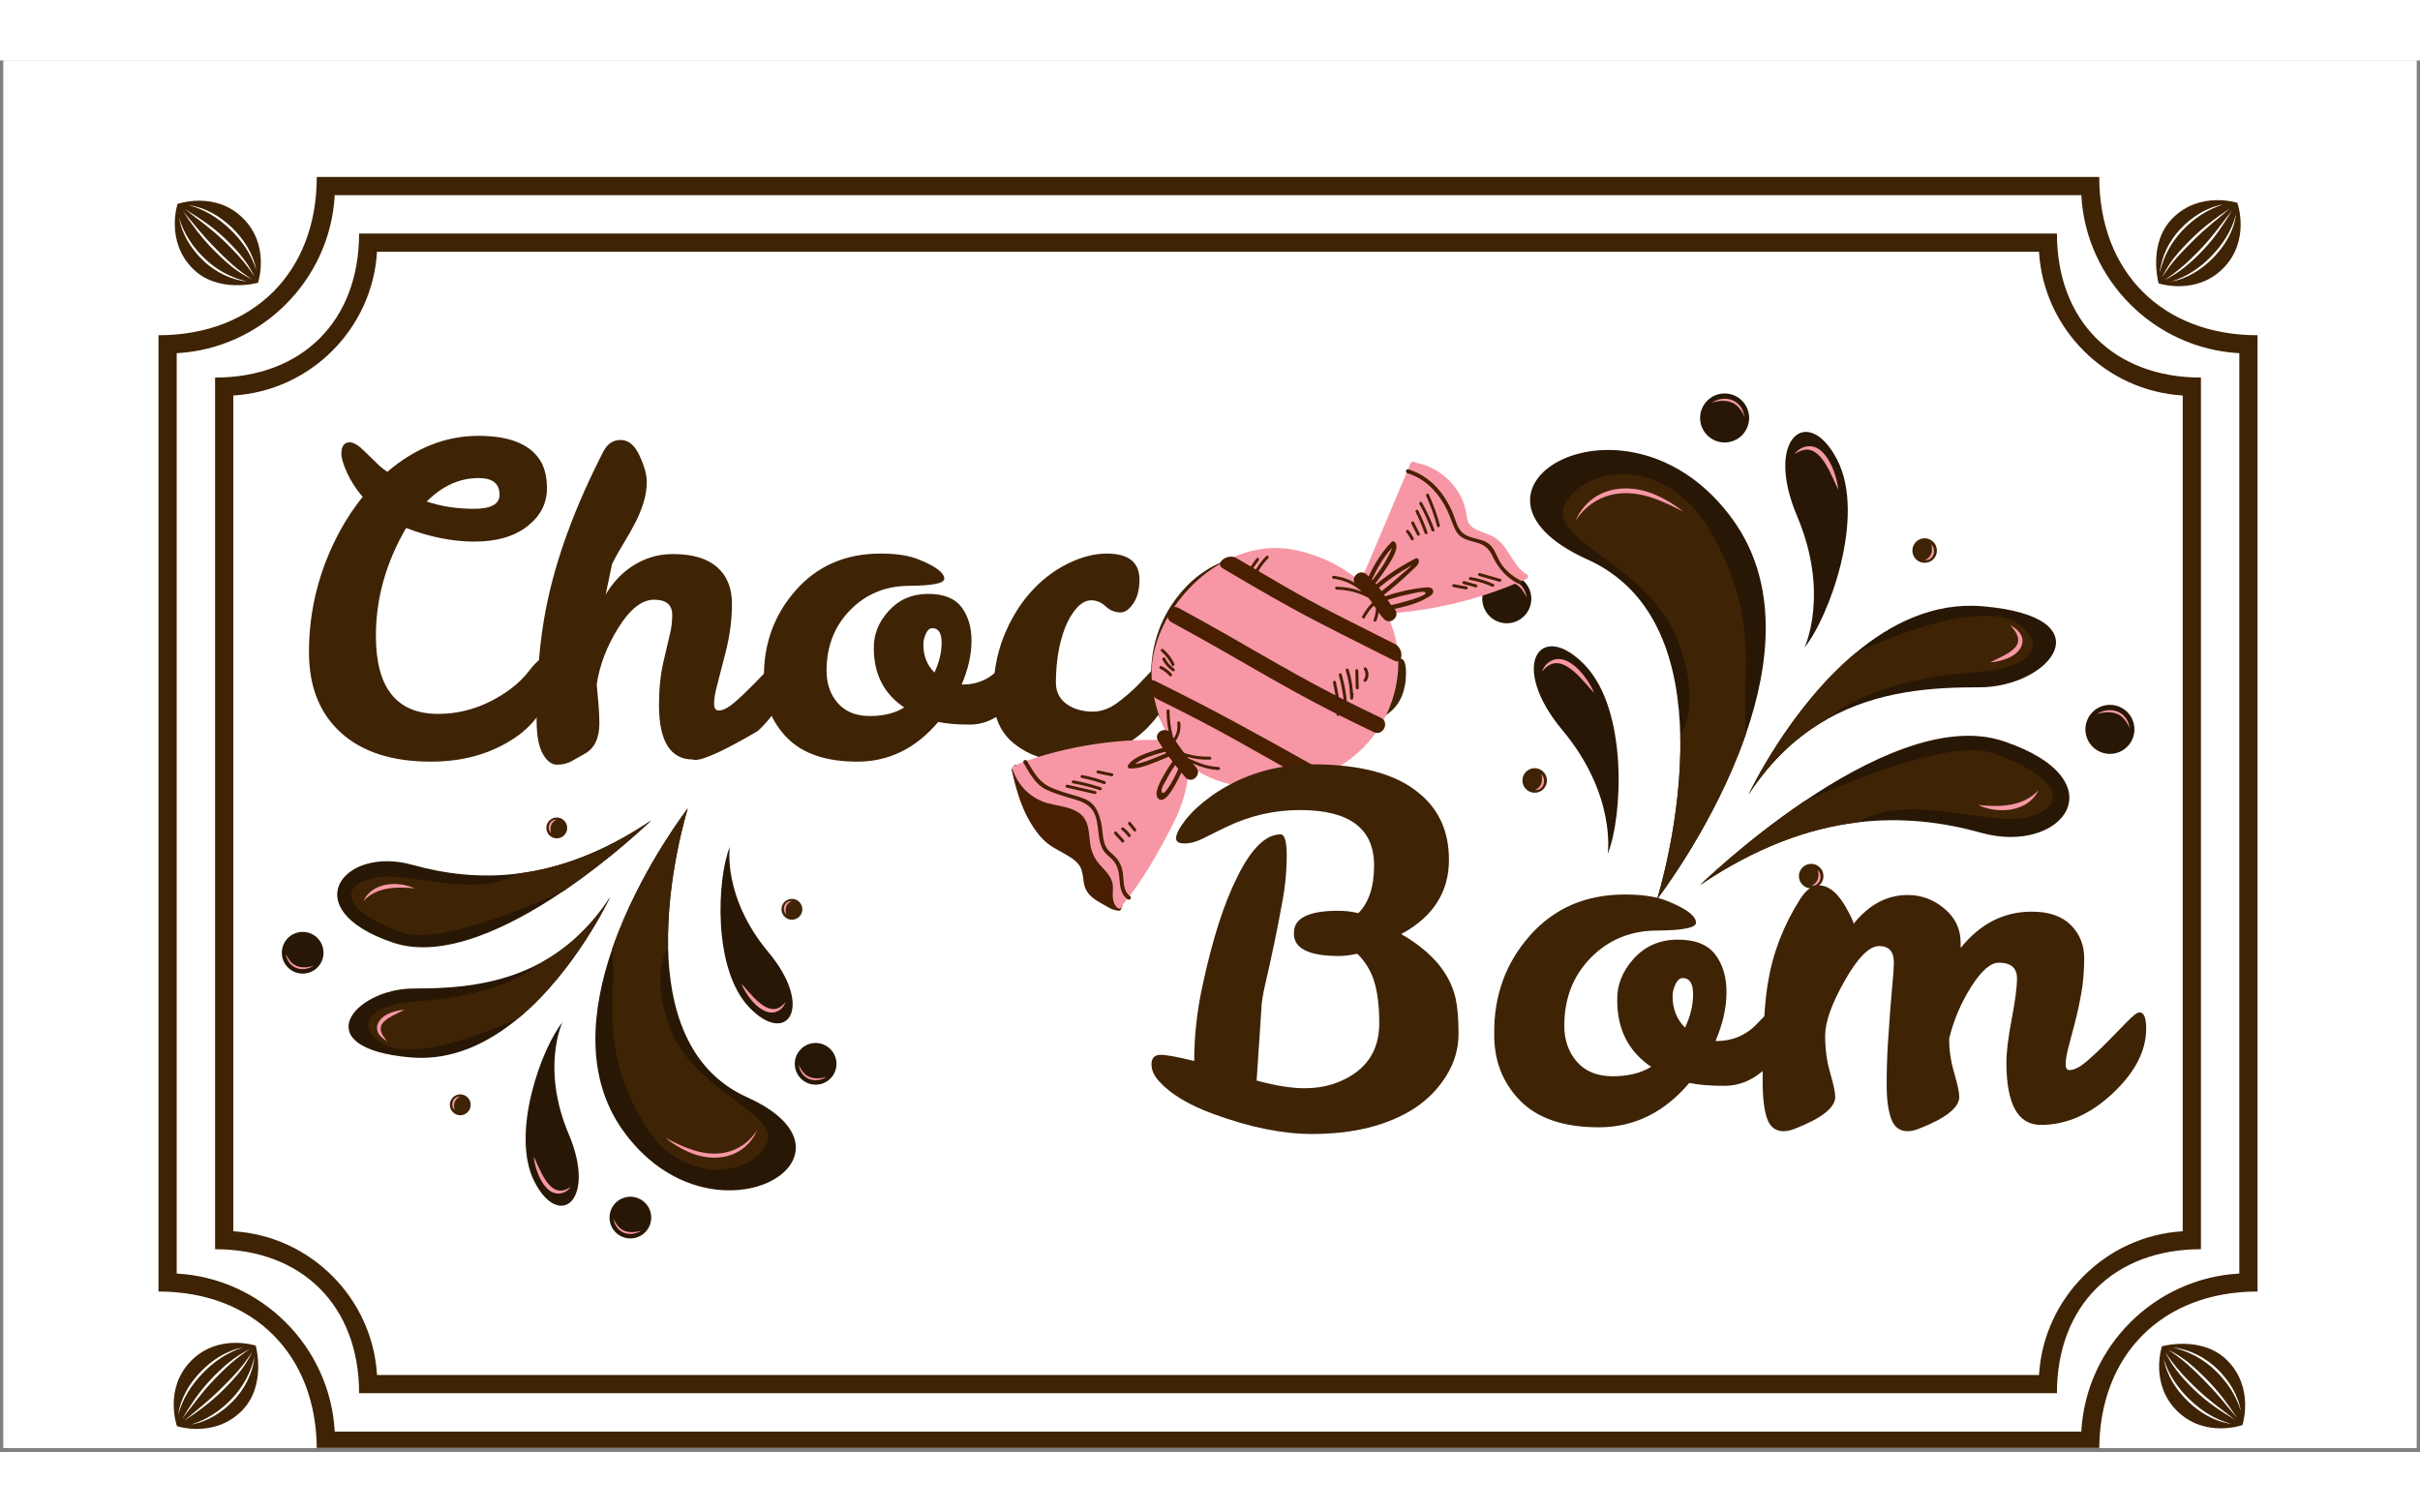 <svg xmlns="http://www.w3.org/2000/svg" xmlns:xlink="http://www.w3.org/1999/xlink" width="400" zoomAndPan="magnify" viewBox="0 0 300 172.5" height="250" preserveAspectRatio="xMidYMid meet" version="1.2"><rect x="0" y="0" width="300" height="172.5" fill="#808080" stroke="none"/><defs><clipPath id="09dc947e51"><path d="M 0.434 0 L 299.566 0 L 299.566 172 L 0.434 172 Z M 0.434 0 "/></clipPath><clipPath id="3c7519633b"><path d="M 19.621 14.438 L 280 14.438 L 280 172 L 19.621 172 Z M 19.621 14.438 "/></clipPath><clipPath id="4dc0902671"><path d="M 34.922 108 L 41 108 L 41 114 L 34.922 114 Z M 34.922 108 "/></clipPath><clipPath id="02bf87cf9d"><path d="M 73 92.699 L 99 92.699 L 99 141 L 73 141 Z M 73 92.699 "/></clipPath><clipPath id="43664d7c84"><path d="M 75 92.699 L 96 92.699 L 96 138 L 75 138 Z M 75 92.699 "/></clipPath><clipPath id="c4f5d37bae"><path d="M 189 48 L 219 48 L 219 103.973 L 189 103.973 Z M 189 48 "/></clipPath><clipPath id="703a3e29db"><path d="M 193 51 L 217 51 L 217 103.973 L 193 103.973 Z M 193 51 "/></clipPath><clipPath id="f67bd55cfe"><path d="M 125 87 L 140 87 L 140 106 L 125 106 Z M 125 87 "/></clipPath><clipPath id="7ca3fec8a9"><path d="M 118.918 65.992 L 185.012 46.879 L 197.059 88.547 L 130.969 107.656 Z M 118.918 65.992 "/></clipPath><clipPath id="87220c2b7f"><path d="M 118.918 65.992 L 185.012 46.879 L 197.059 88.547 L 130.969 107.656 Z M 118.918 65.992 "/></clipPath><clipPath id="8040729b77"><path d="M 125.18 87.43 L 134.645 84.695 L 140.488 104.898 L 131.023 107.637 Z M 125.18 87.43 "/></clipPath><clipPath id="0e56173e84"><path d="M 125 49 L 190 49 L 190 106 L 125 106 Z M 125 49 "/></clipPath><clipPath id="34b4c93d9f"><path d="M 118.918 65.992 L 185.012 46.879 L 197.059 88.547 L 130.969 107.656 Z M 118.918 65.992 "/></clipPath><clipPath id="218ff572a0"><path d="M 118.918 65.992 L 185.012 46.879 L 197.059 88.547 L 130.969 107.656 Z M 118.918 65.992 "/></clipPath><clipPath id="5e3bd7b50f"><path d="M 119.133 65.93 L 184.531 47.02 L 196.531 88.512 L 131.133 107.422 Z M 119.133 65.93 "/></clipPath><clipPath id="0bc897d3a8"><path d="M 126 50 L 189 50 L 189 105 L 126 105 Z M 126 50 "/></clipPath><clipPath id="1d214d28b7"><path d="M 118.918 65.992 L 185.012 46.879 L 197.059 88.547 L 130.969 107.656 Z M 118.918 65.992 "/></clipPath><clipPath id="e2214bc38c"><path d="M 118.918 65.992 L 185.012 46.879 L 197.059 88.547 L 130.969 107.656 Z M 118.918 65.992 "/></clipPath><clipPath id="0172278caf"><path d="M 21 17 L 33 17 L 33 28 L 21 28 Z M 21 17 "/></clipPath><clipPath id="2de5f0672c"><path d="M 18.926 20.863 L 25.273 14.52 L 35.32 24.566 L 28.973 30.914 Z M 18.926 20.863 "/></clipPath><clipPath id="58c97bea32"><path d="M 18.926 20.863 L 25.273 14.52 L 35.32 24.566 L 28.973 30.914 Z M 18.926 20.863 "/></clipPath><clipPath id="750138cc5f"><path d="M 22 17 L 32 17 L 32 28 L 22 28 Z M 22 17 "/></clipPath><clipPath id="f571ed72c4"><path d="M 18.926 20.863 L 25.273 14.52 L 35.32 24.566 L 28.973 30.914 Z M 18.926 20.863 "/></clipPath><clipPath id="49a0174c84"><path d="M 18.926 20.863 L 25.273 14.52 L 35.32 24.566 L 28.973 30.914 Z M 18.926 20.863 "/></clipPath><clipPath id="fd787ed2a6"><path d="M 22 19 L 31 19 L 31 28 L 22 28 Z M 22 19 "/></clipPath><clipPath id="29defa5543"><path d="M 18.926 20.863 L 25.273 14.52 L 35.32 24.566 L 28.973 30.914 Z M 18.926 20.863 "/></clipPath><clipPath id="300023ac5f"><path d="M 18.926 20.863 L 25.273 14.52 L 35.32 24.566 L 28.973 30.914 Z M 18.926 20.863 "/></clipPath><clipPath id="9fd1e5b57c"><path d="M 23 17 L 32 17 L 32 26 L 23 26 Z M 23 17 "/></clipPath><clipPath id="1e3ec215b2"><path d="M 18.926 20.863 L 25.273 14.52 L 35.32 24.566 L 28.973 30.914 Z M 18.926 20.863 "/></clipPath><clipPath id="2bb7ccbbdd"><path d="M 18.926 20.863 L 25.273 14.52 L 35.32 24.566 L 28.973 30.914 Z M 18.926 20.863 "/></clipPath><clipPath id="80d8a7b8ec"><path d="M 22 18 L 32 18 L 32 28 L 22 28 Z M 22 18 "/></clipPath><clipPath id="03b6857967"><path d="M 18.926 20.863 L 25.273 14.52 L 35.32 24.566 L 28.973 30.914 Z M 18.926 20.863 "/></clipPath><clipPath id="c0eb373ca3"><path d="M 18.926 20.863 L 25.273 14.52 L 35.32 24.566 L 28.973 30.914 Z M 18.926 20.863 "/></clipPath><clipPath id="3c437b3372"><path d="M 22 18 L 32 18 L 32 27 L 22 27 Z M 22 18 "/></clipPath><clipPath id="b593d31eb4"><path d="M 18.926 20.863 L 25.273 14.52 L 35.32 24.566 L 28.973 30.914 Z M 18.926 20.863 "/></clipPath><clipPath id="bef3ef24c5"><path d="M 18.926 20.863 L 25.273 14.52 L 35.32 24.566 L 28.973 30.914 Z M 18.926 20.863 "/></clipPath><clipPath id="a2a3224a31"><path d="M 267 17 L 278 17 L 278 28 L 267 28 Z M 267 17 "/></clipPath><clipPath id="90ed556650"><path d="M 274.281 14.57 L 280.629 20.914 L 270.582 30.961 L 264.234 24.617 Z M 274.281 14.57 "/></clipPath><clipPath id="34058aea6b"><path d="M 274.281 14.57 L 280.629 20.914 L 270.582 30.961 L 264.234 24.617 Z M 274.281 14.57 "/></clipPath><clipPath id="722f784f7d"><path d="M 267 17 L 276 17 L 276 27 L 267 27 Z M 267 17 "/></clipPath><clipPath id="dc350f5289"><path d="M 274.281 14.57 L 280.629 20.914 L 270.582 30.961 L 264.234 24.617 Z M 274.281 14.57 "/></clipPath><clipPath id="0643247e8c"><path d="M 274.281 14.57 L 280.629 20.914 L 270.582 30.961 L 264.234 24.617 Z M 274.281 14.57 "/></clipPath><clipPath id="1dfef54f72"><path d="M 269 19 L 278 19 L 278 28 L 269 28 Z M 269 19 "/></clipPath><clipPath id="b5be6ab03f"><path d="M 274.281 14.57 L 280.629 20.914 L 270.582 30.961 L 264.234 24.617 Z M 274.281 14.57 "/></clipPath><clipPath id="cc6c9ceaf1"><path d="M 274.281 14.57 L 280.629 20.914 L 270.582 30.961 L 264.234 24.617 Z M 274.281 14.57 "/></clipPath><clipPath id="76a8fa7cdb"><path d="M 268 18 L 277 18 L 277 27 L 268 27 Z M 268 18 "/></clipPath><clipPath id="7bc89cb2f0"><path d="M 274.281 14.57 L 280.629 20.914 L 270.582 30.961 L 264.234 24.617 Z M 274.281 14.57 "/></clipPath><clipPath id="58c5e3b3c4"><path d="M 274.281 14.57 L 280.629 20.914 L 270.582 30.961 L 264.234 24.617 Z M 274.281 14.57 "/></clipPath><clipPath id="5da6c18856"><path d="M 268 18 L 277 18 L 277 28 L 268 28 Z M 268 18 "/></clipPath><clipPath id="012364cb95"><path d="M 274.281 14.57 L 280.629 20.914 L 270.582 30.961 L 264.234 24.617 Z M 274.281 14.57 "/></clipPath><clipPath id="36a5169d07"><path d="M 274.281 14.57 L 280.629 20.914 L 270.582 30.961 L 264.234 24.617 Z M 274.281 14.57 "/></clipPath><clipPath id="9011c23c16"><path d="M 267 159 L 279 159 L 279 170 L 267 170 Z M 267 159 "/></clipPath><clipPath id="d1c2c58a10"><path d="M 281.07 166.086 L 274.723 172.43 L 264.676 162.383 L 271.023 156.035 Z M 281.07 166.086 "/></clipPath><clipPath id="1a0bab6f6f"><path d="M 281.07 166.086 L 274.723 172.43 L 264.676 162.383 L 271.023 156.035 Z M 281.07 166.086 "/></clipPath><clipPath id="1b167cb263"><path d="M 268 159 L 278 159 L 278 170 L 268 170 Z M 268 159 "/></clipPath><clipPath id="28df98db0f"><path d="M 281.07 166.086 L 274.723 172.43 L 264.676 162.383 L 271.023 156.035 Z M 281.07 166.086 "/></clipPath><clipPath id="d9ee5e8962"><path d="M 281.07 166.086 L 274.723 172.43 L 264.676 162.383 L 271.023 156.035 Z M 281.07 166.086 "/></clipPath><clipPath id="d9be6b4216"><path d="M 269 159 L 278 159 L 278 168 L 269 168 Z M 269 159 "/></clipPath><clipPath id="5374ed228a"><path d="M 281.07 166.086 L 274.723 172.43 L 264.676 162.383 L 271.023 156.035 Z M 281.07 166.086 "/></clipPath><clipPath id="ac822535be"><path d="M 281.07 166.086 L 274.723 172.43 L 264.676 162.383 L 271.023 156.035 Z M 281.07 166.086 "/></clipPath><clipPath id="fb11b00b53"><path d="M 268 160 L 277 160 L 277 170 L 268 170 Z M 268 160 "/></clipPath><clipPath id="d0cbbf7bde"><path d="M 281.07 166.086 L 274.723 172.43 L 264.676 162.383 L 271.023 156.035 Z M 281.07 166.086 "/></clipPath><clipPath id="66fa8d1384"><path d="M 281.07 166.086 L 274.723 172.43 L 264.676 162.383 L 271.023 156.035 Z M 281.07 166.086 "/></clipPath><clipPath id="3641a69769"><path d="M 268 159 L 278 159 L 278 169 L 268 169 Z M 268 159 "/></clipPath><clipPath id="31f4ae1052"><path d="M 281.07 166.086 L 274.723 172.43 L 264.676 162.383 L 271.023 156.035 Z M 281.07 166.086 "/></clipPath><clipPath id="20c58da4d8"><path d="M 281.07 166.086 L 274.723 172.43 L 264.676 162.383 L 271.023 156.035 Z M 281.07 166.086 "/></clipPath><clipPath id="4495e5b7e4"><path d="M 268 160 L 278 160 L 278 169 L 268 169 Z M 268 160 "/></clipPath><clipPath id="6f3d83d72a"><path d="M 281.07 166.086 L 274.723 172.43 L 264.676 162.383 L 271.023 156.035 Z M 281.07 166.086 "/></clipPath><clipPath id="7c477ec396"><path d="M 281.07 166.086 L 274.723 172.43 L 264.676 162.383 L 271.023 156.035 Z M 281.07 166.086 "/></clipPath><clipPath id="a2ffaf50a1"><path d="M 21 158 L 33 158 L 33 170 L 21 170 Z M 21 158 "/></clipPath><clipPath id="95cd8d7985"><path d="M 25.02 172.379 L 18.672 166.035 L 28.719 155.988 L 35.066 162.332 Z M 25.02 172.379 "/></clipPath><clipPath id="4537b29a95"><path d="M 25.02 172.379 L 18.672 166.035 L 28.719 155.988 L 35.066 162.332 Z M 25.02 172.379 "/></clipPath><clipPath id="a121a1dd59"><path d="M 22 159 L 32 159 L 32 170 L 22 170 Z M 22 159 "/></clipPath><clipPath id="c2ffa18690"><path d="M 25.02 172.379 L 18.672 166.035 L 28.719 155.988 L 35.066 162.332 Z M 25.02 172.379 "/></clipPath><clipPath id="0256d0a9ef"><path d="M 25.02 172.379 L 18.672 166.035 L 28.719 155.988 L 35.066 162.332 Z M 25.02 172.379 "/></clipPath><clipPath id="b33f204d1e"><path d="M 23 160 L 32 160 L 32 170 L 23 170 Z M 23 160 "/></clipPath><clipPath id="64c9c8fa9b"><path d="M 25.02 172.379 L 18.672 166.035 L 28.719 155.988 L 35.066 162.332 Z M 25.02 172.379 "/></clipPath><clipPath id="cf6b114428"><path d="M 25.02 172.379 L 18.672 166.035 L 28.719 155.988 L 35.066 162.332 Z M 25.02 172.379 "/></clipPath><clipPath id="912279b102"><path d="M 22 159 L 31 159 L 31 168 L 22 168 Z M 22 159 "/></clipPath><clipPath id="28340156e7"><path d="M 25.02 172.379 L 18.672 166.035 L 28.719 155.988 L 35.066 162.332 Z M 25.02 172.379 "/></clipPath><clipPath id="aedba98240"><path d="M 25.02 172.379 L 18.672 166.035 L 28.719 155.988 L 35.066 162.332 Z M 25.02 172.379 "/></clipPath><clipPath id="14583cd352"><path d="M 22 160 L 32 160 L 32 169 L 22 169 Z M 22 160 "/></clipPath><clipPath id="db19f9a3fe"><path d="M 25.02 172.379 L 18.672 166.035 L 28.719 155.988 L 35.066 162.332 Z M 25.02 172.379 "/></clipPath><clipPath id="656cc6215d"><path d="M 25.02 172.379 L 18.672 166.035 L 28.719 155.988 L 35.066 162.332 Z M 25.02 172.379 "/></clipPath><clipPath id="7d9f5bfeb0"><path d="M 22 159 L 31 159 L 31 169 L 22 169 Z M 22 159 "/></clipPath><clipPath id="b8dfbc3609"><path d="M 25.02 172.379 L 18.672 166.035 L 28.719 155.988 L 35.066 162.332 Z M 25.02 172.379 "/></clipPath><clipPath id="a173d676e3"><path d="M 25.02 172.379 L 18.672 166.035 L 28.719 155.988 L 35.066 162.332 Z M 25.02 172.379 "/></clipPath></defs><g id="d8ef90e4d7"><g clip-rule="nonzero" clip-path="url(#09dc947e51)"><path style=" stroke:none;fill-rule:nonzero;fill:#ffffff;fill-opacity:1;" d="M 0.434 0 L 299.566 0 L 299.566 186.957 L 0.434 186.957 Z M 0.434 0 "/><path style=" stroke:none;fill-rule:nonzero;fill:#ffffff;fill-opacity:1;" d="M 0.434 0 L 299.566 0 L 299.566 186.957 L 0.434 186.957 Z M 0.434 0 "/></g><g clip-rule="nonzero" clip-path="url(#3c7519633b)"><path style=" stroke:none;fill-rule:nonzero;fill:#3f2305;fill-opacity:1;" d="M 41.496 169.973 L 258.012 169.973 C 258.582 159.449 267.082 150.953 277.602 150.379 L 277.602 36.285 C 267.082 35.715 258.582 27.219 258.012 16.695 L 41.496 16.695 C 40.926 27.219 32.426 35.715 21.906 36.285 L 21.906 150.379 C 32.426 150.953 40.926 159.449 41.496 169.973 Z M 46.738 162.957 L 252.77 162.957 C 253.336 153.406 261.039 145.703 270.586 145.137 L 270.586 41.527 C 261.039 40.961 253.336 33.258 252.77 23.711 L 46.738 23.711 C 46.172 33.258 38.469 40.961 28.922 41.527 L 28.922 145.137 C 38.469 145.707 46.172 153.406 46.738 162.957 Z M 253.863 165.215 L 44.516 165.215 C 44.516 154.402 37.473 147.363 26.664 147.363 L 26.664 39.305 C 37.473 39.305 44.516 32.262 44.516 21.453 L 254.992 21.453 C 254.992 32.262 262.035 39.305 272.844 39.305 L 272.844 147.363 C 262.035 147.363 254.992 154.402 254.992 165.215 Z M 259.109 172.23 L 39.27 172.23 C 39.27 160.445 31.434 152.609 19.648 152.609 L 19.648 34.059 C 31.434 34.059 39.27 26.223 39.27 14.438 L 260.238 14.438 C 260.238 26.223 268.074 34.059 279.859 34.059 L 279.859 152.609 C 268.078 152.609 260.238 160.445 260.238 172.23 Z M 259.109 172.23 "/></g><g style="fill:#3f2305;fill-opacity:1;"><g transform="translate(35.131, 86.499)"><path style="stroke:none" d="M 28.125 -8.562 C 29.039 -9.227 29.867 -10.047 30.609 -11.016 C 31.348 -11.984 31.973 -12.469 32.484 -12.469 C 32.992 -12.469 33.25 -11.703 33.25 -10.172 C 33.25 -8.641 32.816 -7.195 31.953 -5.844 C 31.086 -4.488 29.953 -3.352 28.547 -2.438 C 25.648 -0.531 22.234 0.422 18.297 0.422 C 13.492 0.422 9.77 -0.773 7.125 -3.172 C 4.488 -5.566 3.172 -8.895 3.172 -13.156 C 3.172 -18.406 4.441 -23.395 6.984 -28.125 C 7.828 -29.676 8.773 -31.102 9.828 -32.406 C 9.016 -33.352 8.367 -34.348 7.891 -35.391 C 7.422 -36.43 7.188 -37.211 7.188 -37.734 C 7.188 -38.691 7.539 -39.172 8.25 -39.172 C 8.738 -39.129 9.301 -38.797 9.938 -38.172 L 11.578 -36.578 C 11.992 -36.148 12.43 -35.797 12.891 -35.516 C 16.379 -38.484 20.141 -39.969 24.172 -39.969 C 28.211 -39.969 30.832 -38.836 32.031 -36.578 C 32.457 -35.734 32.672 -34.691 32.672 -33.453 C 32.672 -31.586 31.859 -30.02 30.234 -28.75 C 28.609 -27.488 26.43 -26.859 23.703 -26.859 C 20.973 -26.859 18.145 -27.422 15.219 -28.547 C 12.719 -24.273 11.469 -19.816 11.469 -15.172 C 11.469 -8.723 14.039 -5.5 19.188 -5.5 C 22.352 -5.5 25.332 -6.52 28.125 -8.562 Z M 17.766 -31.828 C 19.555 -31.223 21.508 -30.922 23.625 -30.922 C 25.738 -30.922 26.797 -31.504 26.797 -32.672 C 26.797 -34.047 25.93 -34.734 24.203 -34.734 C 21.848 -34.734 19.703 -33.766 17.766 -31.828 Z M 17.766 -31.828 "/></g></g><g style="fill:#3f2305;fill-opacity:1;"><g transform="translate(64.146, 86.499)"><path style="stroke:none" d="M 19.188 -17.766 C 19.188 -19.023 18.438 -19.656 16.938 -19.656 C 15.438 -19.656 13.961 -18.5 12.516 -16.188 C 11.078 -13.883 10.18 -11.535 9.828 -9.141 C 9.898 -8.328 9.973 -7.516 10.047 -6.703 C 10.117 -5.898 10.156 -5.109 10.156 -4.328 C 10.156 -2.461 9.535 -1.195 8.297 -0.531 C 7.734 -0.207 7.195 0.094 6.688 0.375 C 6.176 0.656 5.582 0.797 4.906 0.797 C 4.238 0.797 3.648 0.348 3.141 -0.547 C 2.629 -1.453 2.375 -2.852 2.375 -4.75 C 2.375 -10.07 2.766 -14.691 3.547 -18.609 C 4.742 -24.672 7.117 -31.156 10.672 -38.062 C 11.172 -39.008 11.895 -39.473 12.844 -39.453 C 13.789 -39.441 14.562 -38.781 15.156 -37.469 C 15.758 -36.164 16.051 -35.07 16.031 -34.188 C 16.02 -33.312 15.879 -32.457 15.609 -31.625 C 15.348 -30.801 15.016 -29.992 14.609 -29.203 C 14.203 -28.41 13.742 -27.598 13.234 -26.766 C 12.723 -25.941 12.223 -25.055 11.734 -24.109 L 10.938 -20.297 C 12.312 -22.586 14.16 -24.117 16.484 -24.891 C 17.336 -25.172 18.273 -25.312 19.297 -25.312 C 21.691 -25.312 23.504 -24.773 24.734 -23.703 C 25.973 -22.629 26.594 -21.113 26.594 -19.156 C 26.594 -17.207 26.336 -15.227 25.828 -13.219 C 25.316 -11.207 24.945 -9.77 24.719 -8.906 C 24.488 -8.039 24.375 -7.328 24.375 -6.766 C 24.375 -6.203 24.566 -5.922 24.953 -5.922 C 25.484 -5.922 26.133 -6.254 26.906 -6.922 C 27.676 -7.586 28.445 -8.316 29.219 -9.109 C 30 -9.91 30.711 -10.645 31.359 -11.312 C 32.016 -11.977 32.469 -12.312 32.719 -12.312 C 33.207 -12.312 33.453 -11.711 33.453 -10.516 C 33.453 -8.047 32.238 -5.672 29.812 -3.391 C 25.727 -0.984 23.117 0.219 21.984 0.219 C 21.879 0.219 21.812 0.195 21.781 0.156 C 18.957 0.156 17.547 -2.098 17.547 -6.609 C 17.547 -8.547 17.727 -10.32 18.094 -11.938 C 18.469 -13.562 18.742 -14.742 18.922 -15.484 C 19.098 -16.223 19.188 -16.984 19.188 -17.766 Z M 19.188 -17.766 "/></g></g><g style="fill:#3f2305;fill-opacity:1;"><g transform="translate(93.372, 86.499)"><path style="stroke:none" d="M 22.938 -4.5 C 20.156 -1.219 16.816 0.422 12.922 0.422 C 9.023 0.422 6.109 -0.57 4.172 -2.562 C 2.234 -4.551 1.285 -7.023 1.328 -9.984 C 1.285 -14.18 2.602 -17.797 5.281 -20.828 C 7.957 -23.859 11.469 -25.375 15.812 -25.375 C 17.781 -25.375 19.363 -25.125 20.562 -24.625 C 22.645 -23.781 23.688 -22.988 23.688 -22.25 C 23.688 -21.688 22.227 -21.395 19.312 -21.375 C 16.406 -21.363 13.973 -20.359 12.016 -18.359 C 10.066 -16.367 9.094 -13.863 9.094 -10.844 C 9.094 -9.25 9.555 -7.914 10.484 -6.844 C 11.422 -5.77 12.742 -5.234 14.453 -5.234 C 16.16 -5.234 17.582 -5.586 18.719 -6.297 C 16.207 -7.984 14.953 -10.43 14.953 -13.641 C 14.922 -15.328 15.531 -16.863 16.781 -18.25 C 18.031 -19.645 19.633 -20.352 21.594 -20.375 C 23.551 -20.395 24.953 -19.859 25.797 -18.766 C 26.641 -17.672 27.062 -16.27 27.062 -14.562 C 27.062 -12.852 26.656 -11.047 25.844 -9.141 L 26.172 -9.141 C 27.711 -9.18 29.051 -9.727 30.188 -10.781 C 30.602 -11.207 30.961 -11.578 31.266 -11.891 C 31.566 -12.211 31.875 -12.375 32.188 -12.375 C 32.688 -12.375 32.938 -11.789 32.938 -10.625 C 32.938 -8.477 32.301 -6.863 31.031 -5.781 C 29.758 -4.707 28.359 -4.172 26.828 -4.172 C 25.297 -4.172 24 -4.281 22.938 -4.5 Z M 22.469 -10.625 C 23.062 -11.895 23.359 -13.129 23.359 -14.328 C 23.359 -15.523 22.973 -16.125 22.203 -16.125 C 21.879 -16.125 21.613 -15.895 21.406 -15.438 C 21.195 -14.977 21.094 -14.535 21.094 -14.109 C 21.094 -12.703 21.551 -11.539 22.469 -10.625 Z M 22.469 -10.625 "/></g></g><g style="fill:#3f2305;fill-opacity:1;"><g transform="translate(122.069, 86.499)"><path style="stroke:none" d="M 22.578 -12.469 C 23.203 -12.469 23.516 -11.93 23.516 -10.859 C 23.516 -9.785 23.242 -8.629 22.703 -7.391 C 22.16 -6.16 21.332 -4.973 20.219 -3.828 C 19.102 -2.68 17.68 -1.703 15.953 -0.891 C 14.234 -0.086 12.203 0.312 9.859 0.312 C 7.516 0.312 5.461 -0.379 3.703 -1.766 C 1.941 -3.16 1.062 -5.172 1.062 -7.797 C 1.062 -10.422 1.473 -12.797 2.297 -14.922 C 3.129 -17.055 4.223 -18.898 5.578 -20.453 C 6.93 -22.004 8.473 -23.211 10.203 -24.078 C 11.93 -24.941 13.57 -25.375 15.125 -25.375 C 17.832 -25.375 19.188 -24.297 19.188 -22.141 C 19.188 -20.91 18.93 -19.926 18.422 -19.188 C 17.91 -18.445 17.391 -18.078 16.859 -18.078 C 16.16 -18.078 15.547 -18.32 15.016 -18.812 C 14.484 -19.312 13.898 -19.566 13.266 -19.578 C 12.629 -19.598 12.02 -19.289 11.438 -18.656 C 10.863 -18.02 10.379 -17.211 9.984 -16.234 C 9.211 -14.254 8.828 -11.941 8.828 -9.297 C 8.859 -8.035 9.441 -7.086 10.578 -6.453 C 11.348 -6.023 12.258 -5.801 13.312 -5.781 C 14.375 -5.77 15.391 -6.113 16.359 -6.812 C 17.328 -7.52 18.219 -8.285 19.031 -9.109 C 19.844 -9.941 20.555 -10.707 21.172 -11.406 C 21.785 -12.113 22.254 -12.469 22.578 -12.469 Z M 22.578 -12.469 "/></g></g><g style="fill:#3f2305;fill-opacity:1;"><g transform="translate(141.36, 86.499)"><path style="stroke:none" d="M 22.938 -4.5 C 20.156 -1.219 16.816 0.422 12.922 0.422 C 9.023 0.422 6.109 -0.57 4.172 -2.562 C 2.234 -4.551 1.285 -7.023 1.328 -9.984 C 1.285 -14.18 2.602 -17.797 5.281 -20.828 C 7.957 -23.859 11.469 -25.375 15.812 -25.375 C 17.781 -25.375 19.363 -25.125 20.562 -24.625 C 22.645 -23.781 23.688 -22.988 23.688 -22.25 C 23.688 -21.688 22.227 -21.395 19.312 -21.375 C 16.406 -21.363 13.973 -20.359 12.016 -18.359 C 10.066 -16.367 9.094 -13.863 9.094 -10.844 C 9.094 -9.25 9.555 -7.914 10.484 -6.844 C 11.422 -5.77 12.742 -5.234 14.453 -5.234 C 16.16 -5.234 17.582 -5.586 18.719 -6.297 C 16.207 -7.984 14.953 -10.43 14.953 -13.641 C 14.922 -15.328 15.531 -16.863 16.781 -18.25 C 18.031 -19.645 19.633 -20.352 21.594 -20.375 C 23.551 -20.395 24.953 -19.859 25.797 -18.766 C 26.641 -17.672 27.062 -16.27 27.062 -14.562 C 27.062 -12.852 26.656 -11.047 25.844 -9.141 L 26.172 -9.141 C 27.711 -9.18 29.051 -9.727 30.188 -10.781 C 30.602 -11.207 30.961 -11.578 31.266 -11.891 C 31.566 -12.211 31.875 -12.375 32.188 -12.375 C 32.688 -12.375 32.938 -11.789 32.938 -10.625 C 32.938 -8.477 32.301 -6.863 31.031 -5.781 C 29.758 -4.707 28.359 -4.172 26.828 -4.172 C 25.297 -4.172 24 -4.281 22.938 -4.5 Z M 22.469 -10.625 C 23.062 -11.895 23.359 -13.129 23.359 -14.328 C 23.359 -15.523 22.973 -16.125 22.203 -16.125 C 21.879 -16.125 21.613 -15.895 21.406 -15.438 C 21.195 -14.977 21.094 -14.535 21.094 -14.109 C 21.094 -12.703 21.551 -11.539 22.469 -10.625 Z M 22.469 -10.625 "/></g></g><path style=" stroke:none;fill-rule:nonzero;fill:#281704;fill-opacity:1;" d="M 69.723 119.238 C 69.723 119.238 67.027 124.898 70.508 133.109 C 73.988 141.32 69.352 144.992 66.277 139.039 C 63.207 133.086 67.164 122.367 69.723 119.238 Z M 69.723 119.238 "/><path style=" stroke:none;fill-rule:nonzero;fill:#f797a5;fill-opacity:1;" d="M 66.168 135.883 C 66.871 137.266 67.953 140.656 69.961 140.027 C 70.242 139.949 70.504 139.789 70.777 139.637 C 70.578 139.875 70.352 140.102 70.059 140.258 C 67.695 141.375 66.316 137.684 66.168 135.879 Z M 66.168 135.883 "/><path style=" stroke:none;fill-rule:nonzero;fill:#281704;fill-opacity:1;" d="M 90.469 97.492 C 90.469 97.492 89.535 103.691 95.254 110.535 C 100.969 117.379 97.602 122.238 92.93 117.438 C 88.258 112.637 88.93 101.23 90.469 97.492 Z M 90.469 97.492 "/><path style=" stroke:none;fill-rule:nonzero;fill:#f797a5;fill-opacity:1;" d="M 91.906 114.449 C 92.984 115.57 95.004 118.5 96.746 117.316 C 96.992 117.16 97.195 116.93 97.41 116.707 C 97.285 116.988 97.137 117.273 96.906 117.508 C 94.969 119.262 92.57 116.133 91.906 114.449 Z M 91.906 114.449 "/><path style=" stroke:none;fill-rule:nonzero;fill:#3f2305;fill-opacity:1;" d="M 55.762 129.461 C 55.762 129.289 55.797 129.125 55.859 128.965 C 55.926 128.809 56.02 128.668 56.141 128.547 C 56.262 128.426 56.402 128.332 56.562 128.266 C 56.719 128.199 56.883 128.168 57.055 128.168 C 57.227 128.168 57.391 128.199 57.551 128.266 C 57.711 128.332 57.848 128.426 57.969 128.547 C 58.094 128.668 58.184 128.809 58.25 128.965 C 58.316 129.125 58.348 129.289 58.348 129.461 C 58.348 129.633 58.316 129.797 58.25 129.957 C 58.184 130.117 58.094 130.254 57.969 130.375 C 57.848 130.496 57.711 130.59 57.551 130.656 C 57.391 130.723 57.227 130.754 57.055 130.754 C 56.883 130.754 56.719 130.723 56.562 130.656 C 56.402 130.59 56.262 130.496 56.141 130.375 C 56.02 130.254 55.926 130.117 55.859 129.957 C 55.797 129.797 55.762 129.633 55.762 129.461 Z M 55.762 129.461 "/><path style=" stroke:none;fill-rule:nonzero;fill:#f797a5;fill-opacity:1;" d="M 56.344 130.125 C 55.863 129.609 56.012 128.656 56.742 128.473 C 56.836 128.449 56.926 128.438 57.02 128.43 C 56.945 128.488 56.867 128.531 56.797 128.582 C 56.266 128.934 56.223 129.512 56.344 130.125 Z M 56.344 130.125 "/><path style=" stroke:none;fill-rule:nonzero;fill:#3f2305;fill-opacity:1;" d="M 96.875 105.223 C 96.875 105.051 96.91 104.887 96.977 104.727 C 97.039 104.57 97.133 104.43 97.254 104.309 C 97.379 104.188 97.516 104.094 97.676 104.027 C 97.832 103.961 98 103.93 98.172 103.93 C 98.344 103.93 98.508 103.961 98.664 104.027 C 98.824 104.094 98.965 104.188 99.086 104.309 C 99.207 104.43 99.301 104.57 99.367 104.727 C 99.43 104.887 99.465 105.051 99.465 105.223 C 99.465 105.395 99.43 105.559 99.367 105.719 C 99.301 105.875 99.207 106.016 99.086 106.137 C 98.965 106.258 98.824 106.352 98.664 106.418 C 98.508 106.484 98.344 106.516 98.172 106.516 C 98 106.516 97.832 106.484 97.676 106.418 C 97.516 106.352 97.379 106.258 97.254 106.137 C 97.133 106.016 97.039 105.875 96.977 105.719 C 96.91 105.559 96.875 105.395 96.875 105.223 Z M 96.875 105.223 "/><path style=" stroke:none;fill-rule:nonzero;fill:#f797a5;fill-opacity:1;" d="M 97.453 105.887 C 96.973 105.371 97.125 104.418 97.855 104.23 C 97.945 104.207 98.039 104.195 98.129 104.188 C 98.055 104.25 97.98 104.289 97.91 104.344 C 97.375 104.695 97.336 105.273 97.453 105.887 Z M 97.453 105.887 "/><path style=" stroke:none;fill-rule:nonzero;fill:#3f2305;fill-opacity:1;" d="M 67.727 95.137 C 67.727 94.965 67.758 94.801 67.824 94.641 C 67.891 94.484 67.984 94.344 68.105 94.223 C 68.227 94.102 68.367 94.008 68.523 93.941 C 68.684 93.875 68.848 93.844 69.02 93.844 C 69.191 93.844 69.355 93.875 69.516 93.941 C 69.672 94.008 69.812 94.102 69.934 94.223 C 70.055 94.344 70.148 94.484 70.215 94.641 C 70.281 94.801 70.312 94.965 70.312 95.137 C 70.312 95.309 70.281 95.473 70.215 95.633 C 70.148 95.789 70.055 95.93 69.934 96.051 C 69.812 96.172 69.672 96.266 69.516 96.332 C 69.355 96.398 69.191 96.43 69.02 96.43 C 68.848 96.43 68.684 96.398 68.523 96.332 C 68.367 96.266 68.227 96.172 68.105 96.051 C 67.984 95.93 67.891 95.789 67.824 95.633 C 67.758 95.473 67.727 95.309 67.727 95.137 Z M 67.727 95.137 "/><path style=" stroke:none;fill-rule:nonzero;fill:#f797a5;fill-opacity:1;" d="M 68.305 95.797 C 67.824 95.281 67.977 94.328 68.707 94.145 C 68.797 94.121 68.891 94.105 68.98 94.102 C 68.906 94.16 68.832 94.203 68.762 94.254 C 68.227 94.605 68.188 95.184 68.305 95.797 Z M 68.305 95.797 "/><path style=" stroke:none;fill-rule:nonzero;fill:#281704;fill-opacity:1;" d="M 75.562 143.441 C 75.562 143.098 75.625 142.77 75.758 142.453 C 75.887 142.137 76.074 141.855 76.316 141.613 C 76.559 141.371 76.84 141.184 77.156 141.055 C 77.473 140.922 77.801 140.855 78.145 140.855 C 78.488 140.855 78.816 140.922 79.133 141.055 C 79.449 141.184 79.73 141.371 79.973 141.613 C 80.215 141.855 80.402 142.137 80.535 142.453 C 80.664 142.77 80.73 143.098 80.73 143.441 C 80.73 143.785 80.664 144.113 80.535 144.43 C 80.402 144.746 80.215 145.027 79.973 145.27 C 79.73 145.512 79.449 145.699 79.133 145.828 C 78.816 145.961 78.488 146.027 78.145 146.027 C 77.801 146.027 77.473 145.961 77.156 145.828 C 76.84 145.699 76.559 145.512 76.316 145.27 C 76.074 145.027 75.887 144.746 75.758 144.43 C 75.625 144.113 75.562 143.785 75.562 143.441 Z M 75.562 143.441 "/><path style=" stroke:none;fill-rule:nonzero;fill:#f797a5;fill-opacity:1;" d="M 79.512 145.055 C 78.285 145.832 76.719 145.527 76.18 144.098 C 76.121 143.918 76.07 143.738 76.027 143.559 C 76.16 143.793 76.281 144.051 76.441 144.266 C 76.516 144.395 76.68 144.559 76.777 144.672 C 77.5 145.379 78.594 145.348 79.512 145.055 Z M 79.512 145.055 "/><path style=" stroke:none;fill-rule:nonzero;fill:#281704;fill-opacity:1;" d="M 98.527 124.383 C 98.527 124.039 98.594 123.711 98.723 123.395 C 98.855 123.074 99.043 122.797 99.285 122.555 C 99.527 122.312 99.805 122.125 100.121 121.992 C 100.438 121.863 100.77 121.797 101.113 121.797 C 101.453 121.797 101.785 121.863 102.102 121.992 C 102.418 122.125 102.695 122.312 102.938 122.555 C 103.18 122.797 103.367 123.074 103.5 123.395 C 103.629 123.711 103.695 124.039 103.695 124.383 C 103.695 124.723 103.629 125.055 103.5 125.371 C 103.367 125.688 103.18 125.969 102.938 126.211 C 102.695 126.453 102.418 126.637 102.102 126.77 C 101.785 126.902 101.453 126.965 101.113 126.965 C 100.77 126.965 100.438 126.902 100.121 126.77 C 99.805 126.637 99.527 126.453 99.285 126.211 C 99.043 125.969 98.855 125.688 98.723 125.371 C 98.594 125.055 98.527 124.723 98.527 124.383 Z M 98.527 124.383 "/><path style=" stroke:none;fill-rule:nonzero;fill:#f797a5;fill-opacity:1;" d="M 102.477 125.992 C 101.25 126.77 99.684 126.465 99.145 125.035 C 99.086 124.855 99.035 124.676 98.996 124.496 C 99.129 124.73 99.246 124.988 99.406 125.203 C 99.48 125.332 99.648 125.496 99.742 125.609 C 100.465 126.316 101.559 126.285 102.477 125.992 Z M 102.477 125.992 "/><g clip-rule="nonzero" clip-path="url(#4dc0902671)"><path style=" stroke:none;fill-rule:nonzero;fill:#281704;fill-opacity:1;" d="M 34.938 110.609 C 34.938 110.27 35.004 109.938 35.133 109.621 C 35.266 109.305 35.453 109.023 35.695 108.781 C 35.938 108.539 36.215 108.355 36.531 108.223 C 36.852 108.09 37.18 108.027 37.523 108.027 C 37.863 108.027 38.195 108.09 38.512 108.223 C 38.828 108.355 39.109 108.539 39.352 108.781 C 39.594 109.023 39.777 109.305 39.91 109.621 C 40.043 109.938 40.105 110.27 40.105 110.609 C 40.105 110.953 40.043 111.281 39.91 111.602 C 39.777 111.918 39.594 112.195 39.352 112.438 C 39.109 112.68 38.828 112.867 38.512 113 C 38.195 113.129 37.863 113.195 37.523 113.195 C 37.18 113.195 36.852 113.129 36.531 113 C 36.215 112.867 35.938 112.68 35.695 112.438 C 35.453 112.195 35.266 111.918 35.133 111.602 C 35.004 111.281 34.938 110.953 34.938 110.609 Z M 34.938 110.609 "/></g><path style=" stroke:none;fill-rule:nonzero;fill:#f797a5;fill-opacity:1;" d="M 38.891 112.219 C 37.664 113 36.098 112.695 35.559 111.262 C 35.5 111.086 35.449 110.902 35.41 110.727 C 35.543 110.961 35.66 111.215 35.82 111.43 C 35.895 111.559 36.062 111.723 36.156 111.84 C 36.879 112.547 37.973 112.512 38.891 112.223 Z M 38.891 112.219 "/><g clip-rule="nonzero" clip-path="url(#02bf87cf9d)"><path style=" stroke:none;fill-rule:nonzero;fill:#281704;fill-opacity:1;" d="M 75.902 110.113 C 76.152 109.383 76.418 108.664 76.703 107.953 C 80.055 99.484 85.152 92.855 85.27 92.703 C 85.211 92.895 82.633 101.18 82.816 109.922 C 82.973 117.375 85.145 125.164 92.613 128.523 C 108.926 135.867 88.238 148.031 77.234 132.656 C 72.438 125.957 73.348 117.516 75.902 110.113 Z M 75.902 110.113 "/></g><path style=" stroke:none;fill-rule:nonzero;fill:#281704;fill-opacity:1;" d="M 51.121 99.711 C 55.168 100.844 59.48 101.363 64.078 100.812 C 69.254 100.191 74.801 98.203 80.734 94.199 C 80.602 94.328 75.941 98.836 69.797 102.992 C 63.23 107.43 54.969 111.473 48.707 109.352 C 36.5 105.223 42.504 97.301 51.121 99.711 Z M 51.121 99.711 "/><path style=" stroke:none;fill-rule:nonzero;fill:#281704;fill-opacity:1;" d="M 51.297 115.043 C 56.098 115.043 61.941 114.727 67.34 111.688 C 70.32 110.004 73.168 107.492 75.625 103.734 C 75.527 103.938 71.348 112.785 64.395 118.617 C 60.652 121.758 56.109 124.023 50.965 123.59 C 37.762 122.473 43.844 115.043 51.297 115.043 Z M 51.297 115.043 "/><g clip-rule="nonzero" clip-path="url(#43664d7c84)"><path style=" stroke:none;fill-rule:nonzero;fill:#3f2305;fill-opacity:1;" d="M 75.902 110.113 C 76.152 109.383 76.418 108.664 76.703 107.953 C 80.055 99.484 85.152 92.855 85.27 92.703 C 85.211 92.895 82.633 101.18 82.816 109.922 C 81.93 111.426 81.094 114.422 82.973 119.688 C 85.961 128.078 97.211 130.488 94.91 134.508 C 92.613 138.523 84.332 139.305 79.867 131.852 C 75.402 124.395 75.832 118.855 75.984 114.531 C 76.035 112.965 75.988 111.48 75.902 110.113 Z M 75.902 110.113 "/></g><path style=" stroke:none;fill-rule:nonzero;fill:#3f2305;fill-opacity:1;" d="M 51.477 116.652 C 55.934 116.359 62.984 115.285 67.34 111.688 C 70.32 110.004 73.168 107.492 75.625 103.734 C 75.527 103.938 71.348 112.785 64.395 118.617 C 61.348 120.098 58.582 120.988 57.77 121.238 C 57.617 121.285 57.473 121.332 57.324 121.383 C 56.113 121.785 49.902 123.703 47.105 121.691 C 44.004 119.461 46.031 117.004 51.48 116.648 Z M 51.477 116.652 "/><path style=" stroke:none;fill-rule:nonzero;fill:#3f2305;fill-opacity:1;" d="M 46.164 101.363 C 50.383 100.289 58.656 104.09 64.078 100.812 C 69.254 100.191 74.801 98.203 80.734 94.199 C 80.602 94.328 75.941 98.836 69.797 102.992 C 62.945 106.059 53.719 109.527 49.688 108.059 C 42.883 105.582 41.699 102.5 46.164 101.363 Z M 46.164 101.363 "/><path style=" stroke:none;fill-rule:nonzero;fill:#f797a5;fill-opacity:1;" d="M 48.02 121.582 C 45.91 120.484 46.602 118.637 48.605 117.996 C 49.102 117.82 49.617 117.715 50.141 117.676 C 49.672 117.918 49.207 118.129 48.766 118.363 C 47.078 119.23 46.629 120.078 48.02 121.582 Z M 48.02 121.582 "/><path style=" stroke:none;fill-rule:nonzero;fill:#f797a5;fill-opacity:1;" d="M 51.41 102.637 C 49.184 102.402 46.684 102.438 45.051 104.199 C 46.125 101.883 49.328 101.648 51.41 102.637 Z M 51.41 102.637 "/><path style=" stroke:none;fill-rule:nonzero;fill:#f797a5;fill-opacity:1;" d="M 93.863 132.609 C 92.332 136.086 88.516 136.762 85.281 135.27 C 84.266 134.82 83.328 134.234 82.48 133.547 C 83.445 134.055 84.418 134.535 85.43 134.902 C 88.641 136.117 91.867 135.609 93.863 132.609 Z M 93.863 132.609 "/><path style=" stroke:none;fill-rule:nonzero;fill:#281704;fill-opacity:1;" d="M 223.699 72.773 C 223.699 72.773 226.867 66.117 222.773 56.465 C 218.684 46.809 224.133 42.492 227.75 49.492 C 231.363 56.492 226.711 69.094 223.699 72.773 Z M 223.699 72.773 "/><path style=" stroke:none;fill-rule:nonzero;fill:#f797a5;fill-opacity:1;" d="M 227.879 53.203 C 227.051 51.578 225.777 47.59 223.418 48.328 C 223.086 48.418 222.781 48.609 222.457 48.789 C 222.695 48.508 222.961 48.242 223.301 48.059 C 226.082 46.746 227.707 51.086 227.879 53.207 Z M 227.879 53.203 "/><path style=" stroke:none;fill-rule:nonzero;fill:#281704;fill-opacity:1;" d="M 199.305 98.344 C 199.305 98.344 200.402 91.051 193.68 83.008 C 186.961 74.961 190.918 69.242 196.414 74.891 C 201.906 80.535 201.117 93.949 199.305 98.344 Z M 199.305 98.344 "/><path style=" stroke:none;fill-rule:nonzero;fill:#f797a5;fill-opacity:1;" d="M 197.617 78.402 C 196.348 77.086 193.973 73.641 191.926 75.035 C 191.633 75.215 191.398 75.488 191.145 75.75 C 191.289 75.418 191.465 75.082 191.738 74.809 C 194.016 72.742 196.836 76.426 197.617 78.402 Z M 197.617 78.402 "/><path style=" stroke:none;fill-rule:nonzero;fill:#3f2305;fill-opacity:1;" d="M 240.113 60.754 C 240.113 60.953 240.074 61.148 239.996 61.336 C 239.922 61.52 239.812 61.684 239.668 61.828 C 239.527 61.969 239.359 62.082 239.176 62.156 C 238.988 62.234 238.793 62.273 238.594 62.273 C 238.391 62.273 238.195 62.234 238.012 62.156 C 237.824 62.082 237.66 61.969 237.516 61.828 C 237.375 61.684 237.266 61.52 237.188 61.336 C 237.109 61.148 237.07 60.953 237.07 60.754 C 237.07 60.551 237.109 60.355 237.188 60.172 C 237.266 59.984 237.375 59.82 237.516 59.676 C 237.66 59.535 237.824 59.426 238.012 59.348 C 238.195 59.27 238.391 59.23 238.594 59.23 C 238.793 59.23 238.988 59.27 239.176 59.348 C 239.359 59.426 239.527 59.535 239.668 59.676 C 239.812 59.82 239.922 59.984 239.996 60.172 C 240.074 60.355 240.113 60.551 240.113 60.754 Z M 240.113 60.754 "/><path style=" stroke:none;fill-rule:nonzero;fill:#f797a5;fill-opacity:1;" d="M 239.43 59.969 C 239.996 60.578 239.82 61.699 238.961 61.918 C 238.852 61.945 238.746 61.957 238.637 61.969 C 238.723 61.895 238.812 61.848 238.895 61.785 C 239.523 61.371 239.57 60.691 239.43 59.969 Z M 239.43 59.969 "/><path style=" stroke:none;fill-rule:nonzero;fill:#3f2305;fill-opacity:1;" d="M 191.77 89.254 C 191.77 89.453 191.734 89.648 191.656 89.836 C 191.578 90.02 191.469 90.188 191.324 90.328 C 191.184 90.473 191.02 90.582 190.832 90.656 C 190.645 90.734 190.453 90.773 190.25 90.773 C 190.047 90.773 189.855 90.734 189.668 90.656 C 189.48 90.582 189.316 90.473 189.176 90.328 C 189.031 90.188 188.922 90.02 188.844 89.836 C 188.77 89.648 188.73 89.453 188.73 89.254 C 188.73 89.051 188.77 88.855 188.844 88.672 C 188.922 88.484 189.031 88.32 189.176 88.176 C 189.316 88.035 189.48 87.926 189.668 87.848 C 189.855 87.77 190.047 87.73 190.25 87.73 C 190.453 87.73 190.645 87.77 190.832 87.848 C 191.02 87.926 191.184 88.035 191.324 88.176 C 191.469 88.32 191.578 88.484 191.656 88.672 C 191.734 88.855 191.77 89.051 191.77 89.254 Z M 191.77 89.254 "/><path style=" stroke:none;fill-rule:nonzero;fill:#f797a5;fill-opacity:1;" d="M 191.09 88.473 C 191.656 89.078 191.48 90.199 190.621 90.418 C 190.516 90.445 190.406 90.461 190.297 90.469 C 190.387 90.398 190.477 90.348 190.555 90.285 C 191.184 89.871 191.234 89.191 191.09 88.473 Z M 191.09 88.473 "/><path style=" stroke:none;fill-rule:nonzero;fill:#3f2305;fill-opacity:1;" d="M 226.047 101.113 C 226.047 101.312 226.008 101.508 225.934 101.695 C 225.855 101.879 225.746 102.047 225.602 102.188 C 225.461 102.332 225.297 102.441 225.109 102.516 C 224.922 102.594 224.727 102.633 224.527 102.633 C 224.324 102.633 224.133 102.594 223.945 102.516 C 223.758 102.441 223.594 102.332 223.449 102.188 C 223.309 102.047 223.199 101.879 223.121 101.695 C 223.043 101.508 223.004 101.312 223.004 101.113 C 223.004 100.91 223.043 100.715 223.121 100.531 C 223.199 100.344 223.309 100.18 223.449 100.035 C 223.594 99.895 223.758 99.785 223.945 99.707 C 224.133 99.629 224.324 99.59 224.527 99.59 C 224.727 99.59 224.922 99.629 225.109 99.707 C 225.297 99.785 225.461 99.895 225.602 100.035 C 225.746 100.18 225.855 100.344 225.934 100.531 C 226.008 100.715 226.047 100.91 226.047 101.113 Z M 226.047 101.113 "/><path style=" stroke:none;fill-rule:nonzero;fill:#f797a5;fill-opacity:1;" d="M 225.363 100.332 C 225.93 100.941 225.754 102.062 224.895 102.281 C 224.789 102.309 224.68 102.32 224.57 102.332 C 224.66 102.258 224.75 102.211 224.828 102.148 C 225.457 101.734 225.504 101.055 225.363 100.332 Z M 225.363 100.332 "/><path style=" stroke:none;fill-rule:nonzero;fill:#281704;fill-opacity:1;" d="M 216.836 44.316 C 216.836 44.719 216.758 45.105 216.602 45.477 C 216.449 45.852 216.23 46.18 215.945 46.465 C 215.66 46.75 215.332 46.969 214.957 47.121 C 214.586 47.277 214.199 47.355 213.797 47.355 C 213.395 47.355 213.004 47.277 212.633 47.121 C 212.262 46.969 211.934 46.75 211.648 46.465 C 211.363 46.18 211.141 45.852 210.988 45.477 C 210.832 45.105 210.758 44.719 210.758 44.316 C 210.758 43.91 210.832 43.523 210.988 43.152 C 211.141 42.777 211.363 42.449 211.648 42.164 C 211.934 41.879 212.262 41.66 212.633 41.508 C 213.004 41.352 213.395 41.277 213.797 41.277 C 214.199 41.277 214.586 41.352 214.957 41.508 C 215.332 41.66 215.66 41.879 215.945 42.164 C 216.23 42.449 216.449 42.777 216.602 43.152 C 216.758 43.523 216.836 43.91 216.836 44.316 Z M 216.836 44.316 "/><path style=" stroke:none;fill-rule:nonzero;fill:#f797a5;fill-opacity:1;" d="M 212.191 42.418 C 213.633 41.504 215.473 41.863 216.105 43.547 C 216.176 43.754 216.234 43.969 216.285 44.176 C 216.129 43.902 215.988 43.598 215.801 43.348 C 215.711 43.195 215.516 43.004 215.402 42.867 C 214.555 42.035 213.27 42.074 212.191 42.418 Z M 212.191 42.418 "/><path style=" stroke:none;fill-rule:nonzero;fill:#281704;fill-opacity:1;" d="M 189.832 66.727 C 189.832 67.129 189.754 67.516 189.602 67.887 C 189.445 68.262 189.227 68.59 188.941 68.875 C 188.656 69.16 188.328 69.379 187.957 69.531 C 187.582 69.688 187.195 69.766 186.793 69.766 C 186.391 69.766 186 69.688 185.629 69.531 C 185.258 69.379 184.93 69.16 184.645 68.875 C 184.359 68.59 184.141 68.262 183.984 67.887 C 183.832 67.516 183.754 67.129 183.754 66.727 C 183.754 66.324 183.832 65.934 183.984 65.562 C 184.141 65.191 184.359 64.863 184.645 64.578 C 184.93 64.293 185.258 64.07 185.629 63.918 C 186 63.762 186.391 63.688 186.793 63.688 C 187.195 63.688 187.582 63.762 187.957 63.918 C 188.328 64.07 188.656 64.293 188.941 64.578 C 189.227 64.863 189.445 65.191 189.602 65.562 C 189.754 65.934 189.832 66.324 189.832 66.727 Z M 189.832 66.727 "/><path style=" stroke:none;fill-rule:nonzero;fill:#f797a5;fill-opacity:1;" d="M 185.188 64.832 C 186.629 63.918 188.469 64.277 189.105 65.957 C 189.172 66.168 189.23 66.383 189.281 66.59 C 189.125 66.316 188.984 66.012 188.797 65.762 C 188.707 65.609 188.516 65.418 188.398 65.281 C 187.551 64.449 186.266 64.488 185.188 64.828 Z M 185.188 64.832 "/><path style=" stroke:none;fill-rule:nonzero;fill:#281704;fill-opacity:1;" d="M 264.598 82.918 C 264.598 83.32 264.523 83.707 264.367 84.082 C 264.215 84.453 263.996 84.781 263.711 85.066 C 263.426 85.352 263.098 85.57 262.723 85.727 C 262.352 85.879 261.965 85.957 261.559 85.957 C 261.156 85.957 260.77 85.879 260.398 85.727 C 260.023 85.57 259.695 85.352 259.41 85.066 C 259.125 84.781 258.906 84.453 258.754 84.082 C 258.598 83.707 258.52 83.32 258.52 82.918 C 258.52 82.516 258.598 82.125 258.754 81.754 C 258.906 81.383 259.125 81.055 259.41 80.77 C 259.695 80.484 260.023 80.266 260.398 80.109 C 260.77 79.957 261.156 79.879 261.559 79.879 C 261.965 79.879 262.352 79.957 262.723 80.109 C 263.098 80.266 263.426 80.484 263.711 80.77 C 263.996 81.055 264.215 81.383 264.367 81.754 C 264.523 82.125 264.598 82.516 264.598 82.918 Z M 264.598 82.918 "/><path style=" stroke:none;fill-rule:nonzero;fill:#f797a5;fill-opacity:1;" d="M 259.953 81.023 C 261.395 80.109 263.234 80.469 263.867 82.152 C 263.938 82.359 263.996 82.574 264.047 82.781 C 263.891 82.508 263.75 82.203 263.559 81.953 C 263.473 81.801 263.277 81.609 263.164 81.473 C 262.316 80.641 261.031 80.68 259.953 81.023 Z M 259.953 81.023 "/><g clip-rule="nonzero" clip-path="url(#c4f5d37bae)"><path style=" stroke:none;fill-rule:nonzero;fill:#281704;fill-opacity:1;" d="M 216.434 83.5 C 216.141 84.359 215.824 85.207 215.492 86.039 C 211.551 96 205.559 103.793 205.422 103.973 C 205.492 103.75 208.52 94.004 208.301 83.73 C 208.117 74.961 205.566 65.805 196.785 61.855 C 177.602 53.219 201.93 38.918 214.867 56.996 C 220.504 64.875 219.438 74.801 216.434 83.5 Z M 216.434 83.5 "/></g><path style=" stroke:none;fill-rule:nonzero;fill:#281704;fill-opacity:1;" d="M 245.57 95.734 C 240.812 94.402 235.742 93.793 230.34 94.438 C 224.25 95.168 217.73 97.504 210.75 102.215 C 210.91 102.062 216.387 96.762 223.613 91.875 C 231.332 86.656 241.047 81.906 248.406 84.395 C 262.762 89.254 255.703 98.566 245.57 95.734 Z M 245.57 95.734 "/><path style=" stroke:none;fill-rule:nonzero;fill:#281704;fill-opacity:1;" d="M 245.363 77.703 C 239.723 77.703 232.848 78.074 226.504 81.652 C 222.996 83.629 219.648 86.586 216.762 91.004 C 216.875 90.766 221.789 80.359 229.965 73.504 C 234.363 69.809 239.707 67.145 245.754 67.656 C 261.277 68.969 254.125 77.707 245.363 77.707 Z M 245.363 77.703 "/><g clip-rule="nonzero" clip-path="url(#703a3e29db)"><path style=" stroke:none;fill-rule:nonzero;fill:#3f2305;fill-opacity:1;" d="M 216.434 83.5 C 216.141 84.359 215.824 85.207 215.492 86.039 C 211.551 96 205.559 103.793 205.422 103.973 C 205.492 103.75 208.52 94.004 208.301 83.73 C 209.348 81.961 210.328 78.434 208.121 72.246 C 204.605 62.379 191.379 59.547 194.082 54.82 C 196.785 50.098 206.523 49.18 211.773 57.945 C 217.02 66.711 216.516 73.223 216.336 78.309 C 216.273 80.152 216.332 81.895 216.434 83.504 Z M 216.434 83.5 "/></g><path style=" stroke:none;fill-rule:nonzero;fill:#3f2305;fill-opacity:1;" d="M 245.152 75.816 C 239.91 76.16 231.621 77.422 226.504 81.652 C 222.996 83.629 219.648 86.586 216.762 91.004 C 216.875 90.766 221.789 80.359 229.965 73.504 C 233.547 71.766 236.797 70.715 237.75 70.422 C 237.93 70.367 238.102 70.309 238.277 70.254 C 239.699 69.777 247.008 67.523 250.293 69.887 C 253.941 72.512 251.555 75.398 245.148 75.816 Z M 245.152 75.816 "/><path style=" stroke:none;fill-rule:nonzero;fill:#3f2305;fill-opacity:1;" d="M 251.398 93.793 C 246.441 95.055 236.711 90.586 230.34 94.438 C 224.25 95.168 217.73 97.504 210.75 102.215 C 210.91 102.062 216.387 96.762 223.613 91.875 C 231.668 88.27 242.516 84.191 247.254 85.918 C 255.258 88.832 256.648 92.453 251.402 93.793 Z M 251.398 93.793 "/><path style=" stroke:none;fill-rule:nonzero;fill:#f797a5;fill-opacity:1;" d="M 249.219 70.016 C 251.699 71.305 250.883 73.48 248.531 74.23 C 247.945 74.438 247.34 74.562 246.727 74.609 C 247.273 74.324 247.82 74.078 248.34 73.805 C 250.324 72.781 250.852 71.785 249.215 70.016 Z M 249.219 70.016 "/><path style=" stroke:none;fill-rule:nonzero;fill:#f797a5;fill-opacity:1;" d="M 245.23 92.293 C 247.852 92.566 250.789 92.527 252.711 90.457 C 251.445 93.18 247.676 93.457 245.23 92.293 Z M 245.23 92.293 "/><path style=" stroke:none;fill-rule:nonzero;fill:#f797a5;fill-opacity:1;" d="M 195.316 57.051 C 197.117 52.961 201.605 52.168 205.406 53.922 C 206.598 54.449 207.699 55.141 208.699 55.945 C 207.562 55.352 206.418 54.789 205.234 54.355 C 201.453 52.93 197.664 53.523 195.316 57.051 Z M 195.316 57.051 "/><g clip-rule="nonzero" clip-path="url(#f67bd55cfe)"><g clip-rule="nonzero" clip-path="url(#7ca3fec8a9)"><g clip-rule="nonzero" clip-path="url(#87220c2b7f)"><g clip-rule="nonzero" clip-path="url(#8040729b77)"><path style=" stroke:none;fill-rule:nonzero;fill:#481f01;fill-opacity:1;" d="M 138.5 100.074 C 138.551 98.07 137.965 96.266 136.77 94.648 C 135.539 92.992 133.852 91.762 132.094 90.711 C 130.125 89.531 128.078 88.473 126.066 87.367 C 125.809 87.227 125.566 87.457 125.57 87.68 C 125.465 87.742 125.395 87.863 125.43 88.02 C 125.926 90.18 126.531 92.422 127.676 94.371 C 128.246 95.348 128.977 96.355 129.871 97.066 C 130.723 97.734 131.762 98.164 132.668 98.758 C 133.152 99.074 133.625 99.445 133.906 99.957 C 134.234 100.555 134.254 101.266 134.363 101.941 C 134.641 103.66 136.062 104.199 137.422 104.992 C 137.789 105.207 138.211 105.352 138.668 105.402 C 138.852 105.422 138.965 105.289 138.992 105.141 C 139.012 105.117 139.027 105.09 139.039 105.059 C 139.145 104.812 139.168 104.574 139.145 104.344 C 139.328 104.227 139.332 103.891 139.125 103.793 C 139.078 103.77 139.031 103.746 138.984 103.723 C 138.926 103.555 138.852 103.383 138.785 103.211 C 138.387 102.191 138.473 101.145 138.5 100.074 "/></g></g></g></g><g clip-rule="nonzero" clip-path="url(#0e56173e84)"><g clip-rule="nonzero" clip-path="url(#34b4c93d9f)"><g clip-rule="nonzero" clip-path="url(#218ff572a0)"><g clip-rule="nonzero" clip-path="url(#5e3bd7b50f)"><path style=" stroke:none;fill-rule:nonzero;fill:#f797a5;fill-opacity:1;" d="M 189.047 63.582 C 189.023 63.551 188.996 63.52 188.961 63.492 C 187.438 62.367 187 60.301 185.418 59.223 C 184.723 58.75 183.891 58.562 183.137 58.211 C 182.75 58.031 182.363 57.801 182.125 57.438 C 181.832 56.984 181.836 56.398 181.73 55.887 C 181.109 52.832 178.547 50.438 175.52 49.859 C 175.367 49.676 174.977 49.664 174.852 49.969 L 171.422 58.098 C 170.84 59.477 170.258 60.855 169.676 62.23 C 169.34 63.031 168.949 63.844 168.715 64.688 C 166.391 62.637 163.43 61.25 160.414 60.656 C 158.266 60.23 156.121 60.43 154.102 61.098 C 148.469 62.961 143.836 68.465 142.891 74.191 C 142.398 77.18 143.301 81.207 145.051 84.273 C 138.707 83.977 132.34 84.941 126.367 87.125 C 126.219 87.18 126.133 87.293 126.098 87.422 C 125.809 87.277 125.383 87.477 125.512 87.855 C 126.129 89.672 127.453 91.156 129.254 91.867 C 130.902 92.52 133.512 92.363 134.516 94.094 C 135.051 95.02 134.996 96.164 135.16 97.188 C 135.316 98.141 135.684 98.938 136.316 99.668 C 137.109 100.586 137.984 101.262 137.965 102.578 C 137.953 103.469 137.809 104.301 138.473 105.004 C 138.766 105.312 139.207 105 139.176 104.664 C 139.176 104.664 139.176 104.664 139.18 104.66 C 141.676 101.656 143.621 98.152 145.398 94.684 C 146.613 92.312 147.34 89.844 147.391 87.262 C 147.5 87.355 147.609 87.449 147.719 87.535 C 149.613 89.035 152.02 89.773 154.426 90.039 C 159.711 90.629 165.312 88.926 169.047 85.137 C 172.781 81.344 174.387 75.445 172.648 70.418 C 172.426 69.777 172.156 69.164 171.84 68.578 C 172.156 68.562 172.469 68.531 172.766 68.504 C 175.383 68.289 177.977 67.875 180.527 67.254 C 183.512 66.527 186.422 65.516 189.227 64.262 C 189.598 64.094 189.387 63.598 189.047 63.582 "/></g></g></g></g><g clip-rule="nonzero" clip-path="url(#0bc897d3a8)"><g clip-rule="nonzero" clip-path="url(#1d214d28b7)"><g clip-rule="nonzero" clip-path="url(#e2214bc38c)"><path style=" stroke:none;fill-rule:nonzero;fill:#481f01;fill-opacity:1;" d="M 169.082 75.504 C 168.945 75.305 169.262 75.113 169.395 75.309 C 169.73 75.797 169.73 76.453 169.387 76.938 C 169.25 77.129 168.926 76.953 169.062 76.758 C 169.336 76.375 169.348 75.895 169.082 75.504 Z M 168.07 77.77 C 168.051 77.062 168.035 76.352 168.016 75.641 C 168.008 75.402 168.379 75.398 168.383 75.637 C 168.402 76.348 168.422 77.055 168.441 77.766 C 168.445 78.004 168.074 78.008 168.07 77.77 Z M 167.391 79.098 C 167.391 79.082 167.387 79.066 167.387 79.051 C 167.387 79.051 167.387 79.051 167.383 79.051 C 167.383 79.043 167.383 79.039 167.383 79.031 C 167.371 78.941 167.367 78.855 167.375 78.77 C 167.336 77.691 167.156 76.645 166.832 75.609 C 166.758 75.383 167.113 75.281 167.188 75.508 C 167.484 76.457 167.664 77.422 167.727 78.406 C 167.785 78.445 167.82 78.512 167.789 78.594 C 167.777 78.715 167.762 78.836 167.75 78.953 C 167.75 78.984 167.754 79.016 167.754 79.047 C 167.758 79.246 167.426 79.309 167.391 79.098 Z M 143.957 73.25 C 143.777 73.094 144.031 72.828 144.211 72.984 C 144.797 73.484 145.258 74.086 145.582 74.781 C 145.684 74.996 145.367 75.191 145.266 74.977 C 144.953 74.305 144.52 73.734 143.957 73.25 Z M 144.117 74.285 C 144.008 74.074 144.324 73.879 144.434 74.09 C 144.699 74.609 145.07 75.047 145.551 75.379 C 145.746 75.516 145.57 75.84 145.375 75.703 C 144.84 75.332 144.414 74.863 144.117 74.285 Z M 143.816 75.402 C 143.602 75.301 143.781 74.977 143.996 75.078 C 144.473 75.309 144.898 75.629 145.246 76.031 C 145.402 76.207 145.148 76.477 144.992 76.297 C 144.66 75.918 144.27 75.621 143.816 75.402 Z M 145.879 88.258 C 145.652 88.742 145.414 89.219 145.133 89.676 C 144.965 89.941 144.16 91.34 143.996 90.586 C 143.918 90.219 144.426 89.473 144.586 89.156 C 144.863 88.621 145.168 88.102 145.504 87.602 C 145.562 87.516 145.621 87.43 145.68 87.344 C 145.812 87.504 145.941 87.668 146.07 87.828 C 146.008 87.973 145.945 88.117 145.879 88.258 Z M 143.969 86.121 C 142.953 86.531 141.824 87.07 140.703 87.211 C 141.523 86.516 142.957 86.125 143.836 85.859 C 144.043 85.797 144.25 85.738 144.457 85.688 C 144.5 85.746 144.539 85.805 144.582 85.867 C 144.379 85.953 144.172 86.039 143.969 86.121 Z M 151.055 87.582 C 149.723 87.535 148.508 87.062 147.32 86.508 C 147.273 86.449 147.23 86.395 147.184 86.336 C 148.09 86.586 149.027 86.703 149.984 86.672 C 150.223 86.664 150.219 86.297 149.98 86.305 C 148.883 86.336 147.816 86.18 146.789 85.832 C 146.426 85.355 146.07 84.863 145.734 84.359 C 146.211 83.699 146.414 82.941 146.316 82.105 C 146.289 81.871 145.918 81.875 145.945 82.109 C 146.027 82.816 145.887 83.461 145.516 84.027 C 145.48 83.977 145.449 83.926 145.414 83.871 C 145.137 82.809 144.992 81.727 144.984 80.617 C 144.984 80.379 144.613 80.383 144.617 80.621 C 144.621 81.477 144.707 82.32 144.871 83.148 C 144.168 82.668 143.02 83.434 143.555 84.301 C 143.742 84.609 143.941 84.918 144.145 85.223 C 143.793 85.316 143.449 85.418 143.105 85.539 C 142.012 85.918 140.512 86.355 139.844 87.371 C 139.734 87.539 139.871 87.77 140.066 87.773 C 141.293 87.805 142.469 87.277 143.594 86.84 C 144.031 86.668 144.465 86.492 144.898 86.305 C 145.043 86.508 145.195 86.711 145.348 86.91 C 145.012 87.371 144.695 87.852 144.418 88.352 C 144.098 88.918 142.828 90.914 143.641 91.555 C 144.41 92.156 145.551 90.215 146.449 88.277 C 146.625 88.48 146.801 88.684 146.977 88.883 C 147.754 89.746 149.055 88.492 148.277 87.625 C 148.137 87.469 147.996 87.309 147.859 87.148 C 148.879 87.582 149.93 87.91 151.062 87.953 C 151.301 87.961 151.293 87.59 151.055 87.582 Z M 185.883 64.617 C 185.043 64.379 184.203 64.141 183.363 63.902 C 183.137 63.836 183.223 63.48 183.453 63.543 C 184.293 63.781 185.133 64.023 185.973 64.262 C 186.203 64.324 186.113 64.684 185.883 64.617 Z M 185.148 64.902 C 185.367 65 185.188 65.32 184.969 65.223 C 184.09 64.828 183.176 64.559 182.227 64.395 C 181.992 64.355 182.086 63.996 182.316 64.039 C 183.297 64.203 184.242 64.496 185.148 64.902 Z M 182.918 65.312 C 182.418 65.176 181.922 65.039 181.422 64.902 C 181.195 64.836 181.285 64.48 181.516 64.543 C 182.012 64.68 182.512 64.816 183.008 64.953 C 183.238 65.02 183.148 65.379 182.918 65.312 Z M 181.711 65.57 C 181.195 65.473 180.68 65.375 180.16 65.277 C 179.926 65.23 180.02 64.875 180.25 64.918 C 180.77 65.016 181.285 65.113 181.805 65.211 C 182.039 65.254 181.945 65.613 181.711 65.57 Z M 178.145 57.723 C 177.805 56.434 177.359 55.188 176.801 53.977 C 176.703 53.762 177.02 53.566 177.117 53.781 C 177.688 55.023 178.152 56.297 178.5 57.621 C 178.562 57.852 178.207 57.953 178.145 57.723 Z M 176.281 54.801 C 176.883 55.879 177.395 56.996 177.82 58.156 C 177.898 58.383 177.543 58.484 177.465 58.262 C 177.051 57.129 176.555 56.043 175.965 54.992 C 175.848 54.785 176.164 54.594 176.281 54.801 Z M 175.812 55.785 C 176.254 56.66 176.637 57.562 176.965 58.492 C 177.043 58.715 176.688 58.816 176.609 58.594 C 176.293 57.695 175.926 56.824 175.5 55.977 C 175.395 55.766 175.707 55.57 175.812 55.785 Z M 175.992 58.633 C 176.102 58.844 175.785 59.035 175.676 58.824 C 175.438 58.355 175.199 57.887 174.961 57.418 C 174.852 57.207 175.168 57.012 175.277 57.223 C 175.516 57.695 175.754 58.16 175.992 58.633 Z M 174.328 58.461 C 174.184 58.27 174.5 58.078 174.641 58.266 C 174.871 58.562 175.066 58.871 175.242 59.203 C 175.352 59.41 175.039 59.605 174.926 59.395 C 174.754 59.066 174.555 58.754 174.328 58.461 Z M 140.812 95.262 C 140.961 95.441 140.707 95.711 140.559 95.527 C 140.332 95.25 140.109 94.977 139.883 94.699 C 139.738 94.516 139.992 94.246 140.141 94.43 C 140.363 94.707 140.586 94.984 140.812 95.262 Z M 140.148 95.996 C 140.285 96.191 139.969 96.383 139.832 96.191 C 139.617 95.875 139.352 95.609 139.043 95.379 C 138.852 95.238 139.109 94.973 139.297 95.113 C 139.629 95.359 139.91 95.656 140.148 95.996 Z M 139.328 96.629 C 139.484 96.805 139.23 97.074 139.07 96.898 C 138.766 96.562 138.461 96.227 138.156 95.891 C 138 95.715 138.254 95.449 138.414 95.625 C 138.719 95.961 139.023 96.297 139.328 96.629 Z M 137.789 88.734 C 137.215 88.613 136.637 88.492 136.062 88.371 C 135.828 88.32 135.922 87.961 136.152 88.012 C 136.727 88.133 137.305 88.254 137.879 88.375 C 138.113 88.426 138.02 88.781 137.789 88.734 Z M 134.18 88.586 C 135.121 88.77 136.043 89.02 136.945 89.34 C 137.168 89.418 137.082 89.777 136.855 89.699 C 135.953 89.379 135.031 89.125 134.09 88.941 C 133.855 88.898 133.949 88.539 134.18 88.586 Z M 136.355 90.457 C 135.258 90.094 134.137 89.809 133 89.602 C 132.766 89.559 132.855 89.199 133.09 89.242 C 134.227 89.449 135.348 89.734 136.445 90.098 C 136.672 90.172 136.582 90.531 136.355 90.457 Z M 132.32 89.777 C 133.477 90.043 134.637 90.309 135.793 90.574 C 136.027 90.625 135.938 90.984 135.703 90.93 C 134.543 90.668 133.387 90.402 132.227 90.137 C 131.996 90.082 132.086 89.727 132.32 89.777 Z M 188.18 64.844 C 186.707 64.074 185.719 62.91 185.012 61.422 C 184.574 60.504 184.039 60.039 183.062 59.762 C 182.488 59.598 181.883 59.488 181.359 59.191 C 180.77 58.859 180.453 58.348 180.211 57.73 C 179.84 56.777 179.5 55.832 178.98 54.949 C 177.957 53.195 176.441 51.758 174.473 51.164 C 174.168 51.074 174.289 50.598 174.594 50.688 C 176.18 51.164 177.523 52.145 178.551 53.441 C 179.141 54.188 179.617 55.012 180.012 55.879 C 180.41 56.758 180.598 58 181.379 58.613 C 182.445 59.453 184.031 59.141 184.938 60.289 C 185.461 60.957 185.68 61.816 186.176 62.512 C 186.762 63.324 187.535 63.953 188.418 64.414 C 188.699 64.562 188.461 64.992 188.18 64.844 Z M 140.113 103.625 C 140.367 103.812 140.023 104.168 139.773 103.98 C 138.98 103.391 138.852 102.461 138.785 101.539 C 138.723 100.742 138.621 100.023 138.148 99.359 C 137.805 98.871 137.293 98.59 136.934 98.129 C 135.652 96.473 136.688 93.727 134.859 92.34 C 134.012 91.691 132.793 91.52 131.797 91.176 C 130.934 90.879 130.047 90.637 129.27 90.141 C 128.176 89.441 127.539 88.156 126.887 87.082 C 126.723 86.812 127.145 86.555 127.309 86.824 C 128.039 88.027 128.691 89.32 129.984 89.98 C 130.996 90.496 132.164 90.809 133.25 91.125 C 134.023 91.352 134.832 91.59 135.422 92.168 C 136.008 92.734 136.281 93.586 136.477 94.355 C 136.746 95.414 136.609 96.68 137.188 97.629 C 137.488 98.125 138.016 98.41 138.379 98.852 C 138.695 99.234 138.941 99.684 139.082 100.16 C 139.422 101.316 139.02 102.809 140.113 103.625 Z M 172.949 72.352 C 174.078 72.918 173.945 74.961 172.816 74.391 C 162.645 69.258 161.371 68.746 151.578 62.957 C 150.504 62.32 152.191 61.039 153.277 61.684 C 153.91 62.059 154.5 62.406 155.055 62.73 C 155.277 62.383 155.52 62.043 155.777 61.715 C 155.926 61.531 156.191 61.785 156.043 61.973 C 155.805 62.277 155.582 62.594 155.371 62.918 C 155.477 62.98 155.582 63.043 155.684 63.102 C 156.043 62.5 156.465 61.945 156.961 61.445 C 157.129 61.277 157.395 61.531 157.23 61.699 C 156.754 62.18 156.348 62.711 156 63.289 C 163.121 67.477 163.828 67.746 172.949 72.352 Z M 170.312 83.262 C 168.75 82.52 167.336 81.824 166.027 81.164 C 165.934 81.297 165.676 81.273 165.695 81.074 C 165.695 81.047 165.695 81.023 165.699 81 C 158.152 77.172 154.113 74.461 145.246 69.652 C 144.137 69.051 144.992 67.262 146.105 67.867 C 154.57 72.461 158.637 75.141 165.555 78.703 C 165.469 78.18 165.359 77.66 165.25 77.137 C 165.199 76.906 165.555 76.801 165.605 77.035 C 165.734 77.66 165.871 78.285 165.965 78.91 C 166.164 79.012 166.363 79.113 166.566 79.219 C 166.449 78.199 166.25 77.195 165.973 76.203 C 165.91 75.973 166.266 75.871 166.328 76.098 C 166.633 77.191 166.844 78.293 166.957 79.414 C 168.246 80.066 169.637 80.746 171.172 81.477 C 172.316 82.023 171.457 83.809 170.312 83.262 Z M 164.012 88.055 C 165.105 88.668 162.832 89.652 161.727 89.039 C 153.855 84.648 151.566 83.16 143.477 79.176 C 142.344 78.617 142.051 76.348 143.188 76.91 C 151.277 80.895 156.141 83.668 164.012 88.055 Z M 172.566 67.488 C 172.531 67.496 172.496 67.504 172.465 67.512 C 172.305 67.305 172.156 67.094 172.012 66.879 C 172.191 66.816 172.371 66.758 172.551 66.703 C 173.266 66.484 173.996 66.301 174.73 66.156 C 175.109 66.082 176.531 65.672 176.707 65.969 C 176.98 66.422 173.082 67.387 172.566 67.488 Z M 172.57 60.398 C 172.41 60.973 171.715 62.156 171.598 62.348 C 171.27 62.891 170.902 63.41 170.523 63.918 C 170.395 64.094 170.262 64.262 170.133 64.434 C 170.109 64.41 170.086 64.383 170.062 64.359 C 170.723 62.934 171.512 61.578 172.57 60.398 Z M 175.027 62.574 C 174.629 62.996 173.988 63.484 173.809 63.648 C 173.266 64.145 172.711 64.625 172.141 65.094 C 171.855 65.328 171.562 65.559 171.27 65.785 C 171.266 65.777 171.262 65.77 171.258 65.766 C 171.152 65.625 171.047 65.488 170.938 65.355 C 172.207 64.301 173.57 63.371 175.027 62.574 Z M 176.512 65.344 C 175.555 65.449 174.602 65.617 173.668 65.848 C 173.004 66.008 172.355 66.203 171.711 66.422 C 171.668 66.355 171.621 66.285 171.574 66.219 C 172.07 65.836 172.555 65.445 173.031 65.039 C 173.766 64.418 174.477 63.77 175.164 63.098 C 175.512 62.762 175.996 62.434 175.875 61.902 C 175.832 61.73 175.641 61.652 175.488 61.73 C 173.73 62.617 172.094 63.695 170.594 64.941 C 170.562 64.906 170.531 64.871 170.5 64.836 C 170.938 64.262 171.367 63.684 171.766 63.078 C 172.145 62.5 173.762 60.227 172.832 59.641 C 172.738 59.578 172.59 59.594 172.512 59.676 C 171.293 60.934 170.402 62.406 169.664 63.961 C 169.578 63.879 169.496 63.793 169.406 63.711 C 168.637 63 167.496 63.953 167.918 64.73 C 167.141 64.281 166.273 63.988 165.355 63.879 C 165.121 63.852 165.027 64.211 165.262 64.238 C 166.602 64.398 167.816 64.941 168.805 65.828 C 167.816 65.449 166.77 65.246 165.691 65.23 C 165.453 65.227 165.457 65.594 165.695 65.598 C 167.094 65.621 168.414 65.961 169.648 66.613 C 169.766 66.766 169.883 66.918 169.992 67.074 C 170.035 67.133 170.074 67.191 170.113 67.25 C 169.969 67.348 169.844 67.496 169.742 67.613 C 169.406 68.012 169.117 68.445 168.871 68.902 C 168.758 69.113 169.082 69.289 169.195 69.082 C 169.285 68.91 169.969 67.727 170.352 67.602 C 170.426 67.715 170.5 67.832 170.578 67.945 C 170.574 68.148 170.531 68.383 170.516 68.488 C 170.477 68.785 170.391 69.07 170.281 69.344 C 170.195 69.566 170.555 69.652 170.641 69.438 C 170.77 69.105 170.859 68.762 170.895 68.41 C 171.102 68.699 171.32 68.984 171.57 69.246 C 172.375 70.086 173.676 68.836 172.871 67.992 C 172.871 67.988 172.867 67.988 172.867 67.988 C 173.359 67.879 173.852 67.762 174.34 67.629 C 175.223 67.391 176.098 67.082 176.895 66.621 C 177.215 66.438 177.793 66.16 177.652 65.691 C 177.508 65.211 176.887 65.305 176.512 65.344 "/></g></g></g><g style="fill:#3f2305;fill-opacity:1;"><g transform="translate(141.889, 131.781)"><path style="stroke:none" d="M 24.125 -20.766 C 20.301 -20.766 18.43 -21.727 18.516 -23.656 C 18.516 -25.469 20.348 -26.375 24.016 -26.375 C 24.879 -26.375 25.707 -26.273 26.5 -26.078 C 27.801 -27.379 28.453 -29.352 28.453 -32 C 28.453 -36.57 25.395 -38.859 19.281 -38.859 C 16.082 -38.859 13.047 -38.164 10.172 -36.781 C 9.109 -36.27 8.148 -35.797 7.297 -35.359 C 6.453 -34.93 5.676 -34.719 4.969 -34.719 C 4.258 -34.719 3.906 -34.93 3.906 -35.359 C 3.906 -35.879 4.297 -36.641 5.078 -37.641 C 5.867 -38.648 6.973 -39.664 8.391 -40.688 C 12.023 -43.207 16.148 -44.488 20.766 -44.531 C 26.797 -44.531 31.227 -43.328 34.062 -40.922 C 36.508 -38.91 37.734 -36.172 37.734 -32.703 C 37.734 -28.68 35.758 -25.609 31.812 -23.484 C 35.602 -21.305 37.852 -18.645 38.562 -15.5 C 38.801 -14.395 38.922 -12.93 38.922 -11.109 C 38.922 -9.297 38.426 -7.582 37.438 -5.969 C 36.445 -4.352 35.125 -2.992 33.469 -1.891 C 30.156 0.234 25.922 1.297 20.766 1.297 C 17.098 1.297 13.016 0.469 8.516 -1.188 C 5.516 -2.289 3.305 -3.609 1.891 -5.141 C 1.18 -5.891 0.836 -6.641 0.859 -7.391 C 0.879 -8.141 1.254 -8.516 1.984 -8.516 C 2.711 -8.516 4.102 -8.258 6.156 -7.75 L 6.156 -7.812 C 6.156 -10.883 6.508 -14.035 7.219 -17.266 C 8.438 -22.898 9.852 -27.316 11.469 -30.516 C 13.207 -34.066 15.004 -35.844 16.859 -35.844 C 17.367 -35.844 17.625 -34.953 17.625 -33.172 C 17.625 -31.398 17.457 -29.586 17.125 -27.734 C 16.789 -25.879 16.438 -24.055 16.062 -22.266 C 15.688 -20.473 15.328 -18.848 14.984 -17.391 C 14.648 -15.93 14.484 -14.883 14.484 -14.25 L 13.891 -5.328 C 16.223 -4.691 18.195 -4.375 19.812 -4.375 C 21.426 -4.375 22.883 -4.648 24.188 -5.203 C 27.457 -6.586 29.094 -8.992 29.094 -12.422 C 29.094 -14.473 28.895 -16.164 28.5 -17.5 C 28.113 -18.844 27.406 -20.023 26.375 -21.047 C 25.469 -20.859 24.719 -20.766 24.125 -20.766 Z M 24.125 -20.766 "/></g></g><g style="fill:#3f2305;fill-opacity:1;"><g transform="translate(183.749, 131.781)"><path style="stroke:none" d="M 25.672 -5.031 C 22.555 -1.363 18.816 0.469 14.453 0.469 C 10.098 0.469 6.836 -0.641 4.672 -2.859 C 2.504 -5.086 1.441 -7.859 1.484 -11.172 C 1.441 -15.867 2.914 -19.91 5.906 -23.297 C 8.906 -26.691 12.832 -28.391 17.688 -28.391 C 19.895 -28.391 21.664 -28.113 23 -27.562 C 25.332 -26.613 26.5 -25.723 26.5 -24.891 C 26.5 -24.266 24.867 -23.941 21.609 -23.922 C 18.359 -23.898 15.641 -22.773 13.453 -20.547 C 11.266 -18.316 10.172 -15.508 10.172 -12.125 C 10.172 -10.352 10.691 -8.863 11.734 -7.656 C 12.785 -6.457 14.266 -5.859 16.172 -5.859 C 18.086 -5.859 19.676 -6.25 20.938 -7.031 C 18.133 -8.926 16.734 -11.672 16.734 -15.266 C 16.691 -17.148 17.367 -18.867 18.766 -20.422 C 20.172 -21.984 21.969 -22.773 24.156 -22.797 C 26.344 -22.816 27.91 -22.211 28.859 -20.984 C 29.805 -19.766 30.281 -18.195 30.281 -16.281 C 30.281 -14.375 29.828 -12.359 28.922 -10.234 L 29.281 -10.234 C 31.008 -10.273 32.504 -10.883 33.766 -12.062 C 34.242 -12.539 34.648 -12.957 34.984 -13.312 C 35.316 -13.664 35.66 -13.844 36.016 -13.844 C 36.566 -13.844 36.844 -13.191 36.844 -11.891 C 36.844 -9.484 36.133 -7.676 34.719 -6.469 C 33.301 -5.27 31.734 -4.672 30.016 -4.672 C 28.297 -4.672 26.848 -4.789 25.672 -5.031 Z M 25.141 -11.891 C 25.805 -13.305 26.141 -14.68 26.141 -16.016 C 26.141 -17.359 25.707 -18.031 24.844 -18.031 C 24.488 -18.031 24.191 -17.773 23.953 -17.266 C 23.711 -16.754 23.594 -16.266 23.594 -15.797 C 23.594 -14.211 24.109 -12.91 25.141 -11.891 Z M 25.141 -11.891 "/></g></g><g style="fill:#3f2305;fill-opacity:1;"><g transform="translate(215.853, 131.781)"><path style="stroke:none" d="M 34.188 -17.984 C 34.188 -19.285 33.438 -19.938 31.938 -19.938 C 30.906 -19.938 29.758 -18.938 28.5 -16.938 C 27.238 -14.945 26.332 -12.812 25.781 -10.531 L 25.781 -10.406 C 25.781 -9.062 25.988 -7.68 26.406 -6.266 C 26.82 -4.848 27.031 -3.863 27.031 -3.312 C 27.031 -1.969 25.352 -0.645 22 0.656 C 21.488 0.852 21.035 0.953 20.641 0.953 C 19.648 0.953 18.969 0.441 18.594 -0.578 C 18.219 -1.609 18.031 -3 18.031 -4.75 C 18.031 -6.508 18.078 -8.164 18.172 -9.719 C 18.273 -11.281 18.375 -12.723 18.469 -14.047 C 18.57 -15.367 18.672 -16.531 18.766 -17.531 C 18.867 -18.539 18.922 -19.359 18.922 -19.984 C 18.922 -21.328 18.312 -22 17.094 -22 C 15.875 -22 14.453 -20.566 12.828 -17.703 C 11.211 -14.848 10.406 -12.582 10.406 -10.906 C 10.406 -9.227 10.613 -7.68 11.031 -6.266 C 11.445 -4.848 11.656 -3.863 11.656 -3.312 C 11.656 -1.969 9.977 -0.645 6.625 0.656 C 6.113 0.852 5.66 0.953 5.266 0.953 C 4.273 0.953 3.594 0.441 3.219 -0.578 C 2.844 -1.609 2.656 -3.191 2.656 -5.328 C 2.656 -10.922 2.875 -14.961 3.312 -17.453 C 3.906 -21.117 5.242 -24.586 7.328 -27.859 C 8.035 -28.961 8.805 -29.516 9.641 -29.516 C 10.941 -29.516 12.145 -28.445 13.25 -26.312 C 13.562 -25.758 13.797 -25.25 13.953 -24.781 C 15.848 -27.145 18.078 -28.328 20.641 -28.328 C 22.336 -28.328 23.852 -27.766 25.188 -26.641 C 26.531 -25.516 27.203 -24.109 27.203 -22.422 L 27.203 -21.766 C 29.609 -24.766 32.547 -26.266 36.016 -26.266 C 38.141 -26.266 39.754 -25.711 40.859 -24.609 C 41.961 -23.504 42.516 -22.141 42.516 -20.516 C 42.516 -18.898 42.395 -17.441 42.156 -16.141 C 41.926 -14.836 41.66 -13.613 41.359 -12.469 C 41.066 -11.332 40.801 -10.32 40.562 -9.438 C 40.332 -8.551 40.219 -7.859 40.219 -7.359 C 40.219 -6.867 40.375 -6.625 40.688 -6.625 C 41.281 -6.625 42.008 -7 42.875 -7.75 C 43.738 -8.5 44.602 -9.316 45.469 -10.203 C 46.344 -11.086 47.145 -11.906 47.875 -12.656 C 48.602 -13.406 49.102 -13.781 49.375 -13.781 C 49.926 -13.781 50.203 -13.109 50.203 -11.766 C 50.203 -9.004 48.812 -6.32 46.031 -3.719 C 43.258 -1.125 40.297 0.172 37.141 0.172 C 34.297 0.172 32.875 -2.406 32.875 -7.562 C 32.875 -8.863 33.094 -10.656 33.531 -12.938 C 33.969 -15.227 34.188 -16.91 34.188 -17.984 Z M 34.188 -17.984 "/></g></g><g clip-rule="nonzero" clip-path="url(#0172278caf)"><g clip-rule="nonzero" clip-path="url(#2de5f0672c)"><g clip-rule="nonzero" clip-path="url(#58c97bea32)"><path style=" stroke:none;fill-rule:nonzero;fill:#3f2305;fill-opacity:1;" d="M 30.086 19.516 C 33.543 22.898 31.988 27.551 31.988 27.551 C 31.988 27.551 27.051 28.941 23.914 25.82 C 20.484 22.414 22.008 17.785 22.008 17.785 C 22.008 17.785 26.629 16.129 30.086 19.516 Z M 30.086 19.516 "/></g></g></g><g clip-rule="nonzero" clip-path="url(#750138cc5f)"><g clip-rule="nonzero" clip-path="url(#f571ed72c4)"><g clip-rule="nonzero" clip-path="url(#49a0174c84)"><path style=" stroke:none;fill-rule:nonzero;fill:#3f2305;fill-opacity:1;" d="M 30.621 27.402 C 29.281 27.172 27.125 26.496 25.152 24.551 C 23.254 22.672 22.504 20.82 22.215 19.535 M 31.754 25.957 C 31.461 24.695 30.691 22.82 28.727 20.898 C 26.656 18.875 24.664 18.172 23.406 17.934 M 22.676 18.668 C 23.766 20.121 24.922 21.688 26.445 23.234 C 28.34 25.168 29.5 26.152 31.258 27.137 M 31.578 26.82 C 30.648 25.227 29.57 23.863 27.625 22.031 C 26.043 20.543 24.406 19.469 22.914 18.43 "/></g></g></g><g clip-rule="nonzero" clip-path="url(#fd787ed2a6)"><g clip-rule="nonzero" clip-path="url(#29defa5543)"><g clip-rule="nonzero" clip-path="url(#300023ac5f)"><path style=" stroke:none;fill-rule:nonzero;fill:#ffffff;fill-opacity:1;" d="M 30.621 27.402 C 30.117 27.348 29.617 27.242 29.129 27.102 C 28.637 26.953 28.156 26.77 27.695 26.543 C 27.234 26.32 26.793 26.059 26.371 25.762 L 26.211 25.652 C 26.16 25.613 26.109 25.574 26.059 25.535 L 25.906 25.418 C 25.855 25.379 25.805 25.344 25.758 25.301 L 25.465 25.051 C 25.418 25.012 25.371 24.965 25.324 24.922 L 25.184 24.789 C 24.438 24.082 23.789 23.277 23.27 22.391 C 23.012 21.949 22.793 21.484 22.609 21.008 C 22.43 20.531 22.293 20.039 22.211 19.535 C 22.5 20.512 22.934 21.426 23.477 22.266 C 24.02 23.105 24.668 23.875 25.391 24.566 C 25.75 24.914 26.137 25.23 26.535 25.527 C 26.938 25.824 27.363 26.09 27.801 26.332 C 28.242 26.566 28.699 26.781 29.168 26.957 C 29.645 27.137 30.129 27.281 30.621 27.402 Z M 30.621 27.402 "/></g></g></g><g clip-rule="nonzero" clip-path="url(#9fd1e5b57c)"><g clip-rule="nonzero" clip-path="url(#1e3ec215b2)"><g clip-rule="nonzero" clip-path="url(#2bb7ccbbdd)"><path style=" stroke:none;fill-rule:nonzero;fill:#ffffff;fill-opacity:1;" d="M 31.754 25.957 C 31.457 24.984 31.02 24.074 30.469 23.238 C 30.191 22.82 29.895 22.418 29.57 22.035 L 29.324 21.754 C 29.242 21.66 29.156 21.566 29.07 21.477 C 29.027 21.43 28.988 21.387 28.941 21.34 L 28.809 21.207 L 28.676 21.078 C 28.656 21.055 28.633 21.031 28.609 21.008 L 28.543 20.945 C 27.82 20.25 27.031 19.621 26.168 19.109 C 25.312 18.594 24.383 18.191 23.398 17.941 C 23.902 18.004 24.402 18.125 24.883 18.285 C 25.367 18.449 25.836 18.656 26.289 18.902 C 27.195 19.387 28.016 20.016 28.754 20.723 C 29.121 21.082 29.473 21.457 29.789 21.855 C 30.109 22.254 30.406 22.672 30.668 23.117 C 30.93 23.555 31.156 24.02 31.34 24.492 C 31.531 24.965 31.668 25.457 31.754 25.957 Z M 31.754 25.957 "/></g></g></g><g clip-rule="nonzero" clip-path="url(#80d8a7b8ec)"><g clip-rule="nonzero" clip-path="url(#03b6857967)"><g clip-rule="nonzero" clip-path="url(#c0eb373ca3)"><path style=" stroke:none;fill-rule:nonzero;fill:#ffffff;fill-opacity:1;" d="M 22.676 18.668 C 23.332 19.438 23.965 20.23 24.621 21 C 25.273 21.77 25.945 22.516 26.656 23.23 L 26.922 23.5 L 27.188 23.766 C 27.367 23.945 27.543 24.125 27.727 24.301 C 28.09 24.652 28.457 24.996 28.836 25.328 C 29.215 25.656 29.602 25.977 30.008 26.277 C 30.41 26.578 30.832 26.859 31.258 27.137 C 30.797 26.922 30.355 26.672 29.926 26.402 C 29.816 26.332 29.711 26.266 29.605 26.191 C 29.5 26.121 29.391 26.047 29.289 25.973 L 29.133 25.863 C 29.082 25.824 29.031 25.785 28.98 25.746 L 28.828 25.633 L 28.68 25.512 C 28.281 25.191 27.898 24.855 27.527 24.508 C 27.34 24.336 27.156 24.16 26.977 23.984 L 26.707 23.715 L 26.438 23.449 C 25.723 22.723 25.055 21.953 24.434 21.148 C 23.812 20.344 23.227 19.516 22.676 18.668 Z M 22.676 18.668 "/></g></g></g><g clip-rule="nonzero" clip-path="url(#3c437b3372)"><g clip-rule="nonzero" clip-path="url(#b593d31eb4)"><g clip-rule="nonzero" clip-path="url(#bef3ef24c5)"><path style=" stroke:none;fill-rule:nonzero;fill:#ffffff;fill-opacity:1;" d="M 31.578 26.82 C 31.293 26.398 31.004 25.98 30.695 25.582 C 30.391 25.176 30.07 24.789 29.738 24.41 C 29.402 24.031 29.059 23.664 28.703 23.305 C 28.527 23.121 28.348 22.945 28.168 22.766 L 27.898 22.504 L 27.625 22.242 C 26.895 21.547 26.121 20.902 25.324 20.277 C 24.531 19.656 23.711 19.059 22.914 18.426 C 23.781 18.949 24.637 19.492 25.473 20.082 C 26.301 20.672 27.098 21.316 27.84 22.016 L 28.113 22.281 L 28.387 22.551 C 28.562 22.73 28.746 22.91 28.918 23.098 C 29.27 23.469 29.605 23.852 29.926 24.25 C 30.242 24.648 30.543 25.062 30.82 25.488 C 31.094 25.922 31.348 26.363 31.578 26.82 Z M 31.578 26.82 "/></g></g></g><g clip-rule="nonzero" clip-path="url(#a2a3224a31)"><g clip-rule="nonzero" clip-path="url(#90ed556650)"><g clip-rule="nonzero" clip-path="url(#34058aea6b)"><path style=" stroke:none;fill-rule:nonzero;fill:#3f2305;fill-opacity:1;" d="M 275.633 25.727 C 272.25 29.184 267.598 27.633 267.598 27.633 C 267.598 27.633 266.207 22.691 269.328 19.555 C 272.734 16.125 277.363 17.648 277.363 17.648 C 277.363 17.648 279.016 22.27 275.633 25.727 Z M 275.633 25.727 "/><path style=" stroke:none;fill-rule:nonzero;fill:#3f2305;fill-opacity:1;" d="M 267.742 26.262 C 267.977 24.922 268.648 22.766 270.594 20.797 C 272.473 18.898 274.328 18.148 275.613 17.855 M 269.191 27.398 C 270.453 27.102 272.328 26.332 274.246 24.371 C 276.273 22.297 276.977 20.305 277.211 19.047 M 276.48 18.316 C 275.023 19.406 273.461 20.562 271.91 22.086 C 269.977 23.984 268.996 25.141 268.008 26.898 M 268.328 27.219 C 269.918 26.293 271.285 25.211 273.113 23.266 C 274.602 21.684 275.68 20.047 276.719 18.555 "/></g></g></g><g clip-rule="nonzero" clip-path="url(#722f784f7d)"><g clip-rule="nonzero" clip-path="url(#dc350f5289)"><g clip-rule="nonzero" clip-path="url(#0643247e8c)"><path style=" stroke:none;fill-rule:nonzero;fill:#ffffff;fill-opacity:1;" d="M 267.742 26.262 C 267.797 25.758 267.906 25.258 268.047 24.77 C 268.195 24.277 268.379 23.797 268.602 23.336 C 268.824 22.875 269.09 22.434 269.387 22.012 L 269.496 21.855 C 269.531 21.801 269.574 21.754 269.613 21.703 L 269.727 21.551 C 269.766 21.496 269.805 21.445 269.848 21.398 L 270.098 21.105 C 270.137 21.059 270.184 21.012 270.227 20.965 L 270.359 20.824 C 271.066 20.082 271.871 19.43 272.754 18.914 C 273.195 18.652 273.66 18.434 274.137 18.25 C 274.613 18.07 275.109 17.934 275.609 17.855 C 274.637 18.145 273.719 18.574 272.883 19.117 C 272.039 19.66 271.273 20.309 270.582 21.035 C 270.234 21.391 269.914 21.777 269.621 22.18 C 269.324 22.578 269.055 23.004 268.816 23.445 C 268.578 23.883 268.367 24.34 268.191 24.809 C 268.008 25.285 267.867 25.77 267.742 26.262 Z M 267.742 26.262 "/></g></g></g><g clip-rule="nonzero" clip-path="url(#1dfef54f72)"><g clip-rule="nonzero" clip-path="url(#b5be6ab03f)"><g clip-rule="nonzero" clip-path="url(#cc6c9ceaf1)"><path style=" stroke:none;fill-rule:nonzero;fill:#ffffff;fill-opacity:1;" d="M 269.191 27.398 C 270.16 27.102 271.074 26.66 271.91 26.109 C 272.328 25.836 272.727 25.535 273.109 25.215 L 273.395 24.969 C 273.488 24.887 273.578 24.797 273.668 24.711 C 273.715 24.668 273.762 24.629 273.805 24.586 L 274.07 24.32 C 274.094 24.297 274.117 24.273 274.137 24.254 L 274.203 24.184 C 274.895 23.461 275.523 22.672 276.035 21.812 C 276.551 20.953 276.953 20.023 277.207 19.043 C 277.141 19.543 277.023 20.043 276.863 20.527 C 276.695 21.008 276.492 21.48 276.246 21.934 C 275.762 22.836 275.133 23.656 274.422 24.395 C 274.066 24.762 273.691 25.113 273.293 25.43 C 272.891 25.75 272.473 26.047 272.031 26.309 C 271.59 26.57 271.129 26.797 270.656 26.98 C 270.184 27.172 269.691 27.309 269.191 27.398 Z M 269.191 27.398 "/></g></g></g><g clip-rule="nonzero" clip-path="url(#76a8fa7cdb)"><g clip-rule="nonzero" clip-path="url(#7bc89cb2f0)"><g clip-rule="nonzero" clip-path="url(#58c5e3b3c4)"><path style=" stroke:none;fill-rule:nonzero;fill:#ffffff;fill-opacity:1;" d="M 276.48 18.316 C 275.707 18.973 274.918 19.605 274.148 20.262 C 273.379 20.914 272.629 21.586 271.914 22.297 L 271.645 22.562 L 271.379 22.832 C 271.199 23.008 271.023 23.188 270.848 23.371 C 270.496 23.73 270.152 24.098 269.82 24.477 C 269.488 24.855 269.168 25.246 268.871 25.648 C 268.57 26.055 268.289 26.473 268.008 26.898 C 268.227 26.441 268.477 25.996 268.746 25.566 C 268.816 25.461 268.883 25.352 268.957 25.246 C 269.027 25.141 269.098 25.035 269.172 24.93 L 269.285 24.777 C 269.32 24.727 269.359 24.672 269.398 24.621 L 269.516 24.469 L 269.637 24.32 C 269.953 23.922 270.289 23.543 270.637 23.168 C 270.812 22.984 270.988 22.801 271.164 22.617 L 271.43 22.348 L 271.699 22.078 C 272.422 21.363 273.191 20.695 273.996 20.074 C 274.801 19.453 275.633 18.871 276.48 18.316 Z M 276.48 18.316 "/></g></g></g><g clip-rule="nonzero" clip-path="url(#5da6c18856)"><g clip-rule="nonzero" clip-path="url(#012364cb95)"><g clip-rule="nonzero" clip-path="url(#36a5169d07)"><path style=" stroke:none;fill-rule:nonzero;fill:#ffffff;fill-opacity:1;" d="M 268.328 27.219 C 268.746 26.934 269.164 26.645 269.566 26.34 C 269.969 26.031 270.359 25.711 270.738 25.379 C 271.117 25.043 271.484 24.703 271.844 24.348 C 272.023 24.168 272.203 23.992 272.379 23.809 L 272.645 23.539 L 272.902 23.266 C 273.602 22.535 274.246 21.766 274.867 20.965 C 275.492 20.172 276.09 19.352 276.723 18.555 C 276.199 19.422 275.652 20.281 275.066 21.113 C 274.477 21.941 273.832 22.742 273.129 23.48 L 272.867 23.754 L 272.598 24.027 C 272.418 24.207 272.234 24.387 272.051 24.559 C 271.68 24.91 271.293 25.246 270.898 25.566 C 270.5 25.887 270.086 26.184 269.66 26.461 C 269.227 26.734 268.785 26.988 268.328 27.219 Z M 268.328 27.219 "/></g></g></g><g clip-rule="nonzero" clip-path="url(#9011c23c16)"><g clip-rule="nonzero" clip-path="url(#d1c2c58a10)"><g clip-rule="nonzero" clip-path="url(#1a0bab6f6f)"><path style=" stroke:none;fill-rule:nonzero;fill:#3f2305;fill-opacity:1;" d="M 269.91 167.434 C 266.453 164.051 268.008 159.398 268.008 159.398 C 268.008 159.398 272.945 158.008 276.086 161.129 C 279.512 164.535 277.988 169.164 277.988 169.164 C 277.988 169.164 273.367 170.82 269.91 167.434 Z M 269.91 167.434 "/></g></g></g><g clip-rule="nonzero" clip-path="url(#1b167cb263)"><g clip-rule="nonzero" clip-path="url(#28df98db0f)"><g clip-rule="nonzero" clip-path="url(#d9ee5e8962)"><path style=" stroke:none;fill-rule:nonzero;fill:#3f2305;fill-opacity:1;" d="M 269.375 159.547 C 270.715 159.777 272.875 160.453 274.844 162.398 C 276.742 164.277 277.492 166.129 277.781 167.414 M 268.242 160.992 C 268.535 162.254 269.309 164.129 271.27 166.051 C 273.344 168.074 275.332 168.777 276.59 169.016 M 277.324 168.281 C 276.234 166.828 275.074 165.262 273.551 163.715 C 271.656 161.781 270.5 160.797 268.742 159.812 M 268.422 160.129 C 269.348 161.723 270.426 163.086 272.371 164.918 C 273.953 166.406 275.59 167.48 277.086 168.52 "/></g></g></g><g clip-rule="nonzero" clip-path="url(#d9be6b4216)"><g clip-rule="nonzero" clip-path="url(#5374ed228a)"><g clip-rule="nonzero" clip-path="url(#ac822535be)"><path style=" stroke:none;fill-rule:nonzero;fill:#ffffff;fill-opacity:1;" d="M 269.375 159.547 C 269.879 159.602 270.379 159.707 270.867 159.848 C 271.359 159.996 271.84 160.18 272.301 160.406 C 272.762 160.629 273.203 160.891 273.625 161.188 L 273.785 161.297 C 273.836 161.336 273.887 161.375 273.938 161.414 L 274.09 161.531 C 274.141 161.57 274.191 161.605 274.242 161.648 L 274.531 161.898 C 274.582 161.938 274.629 161.984 274.676 162.027 L 274.816 162.16 C 275.559 162.867 276.207 163.672 276.727 164.559 C 276.984 165 277.203 165.465 277.387 165.941 C 277.566 166.418 277.703 166.91 277.785 167.414 C 277.496 166.438 277.062 165.523 276.523 164.684 C 275.977 163.844 275.328 163.074 274.605 162.383 C 274.25 162.035 273.863 161.719 273.461 161.422 C 273.059 161.125 272.637 160.859 272.195 160.617 C 271.754 160.383 271.301 160.168 270.828 159.992 C 270.355 159.812 269.867 159.668 269.375 159.547 Z M 269.375 159.547 "/></g></g></g><g clip-rule="nonzero" clip-path="url(#fb11b00b53)"><g clip-rule="nonzero" clip-path="url(#d0cbbf7bde)"><g clip-rule="nonzero" clip-path="url(#66fa8d1384)"><path style=" stroke:none;fill-rule:nonzero;fill:#ffffff;fill-opacity:1;" d="M 268.242 160.992 C 268.539 161.965 268.98 162.875 269.527 163.711 C 269.805 164.129 270.102 164.531 270.426 164.914 L 270.672 165.195 C 270.754 165.289 270.84 165.383 270.926 165.473 C 270.969 165.52 271.008 165.562 271.055 165.609 L 271.188 165.742 L 271.32 165.871 C 271.34 165.895 271.363 165.918 271.387 165.941 L 271.457 166.004 C 272.176 166.699 272.965 167.328 273.828 167.84 C 274.684 168.355 275.613 168.758 276.598 169.008 C 276.094 168.945 275.594 168.824 275.113 168.664 C 274.629 168.5 274.16 168.293 273.707 168.047 C 272.801 167.562 271.98 166.934 271.242 166.227 C 270.879 165.867 270.523 165.492 270.207 165.094 C 269.887 164.695 269.594 164.277 269.328 163.832 C 269.07 163.395 268.844 162.93 268.656 162.457 C 268.469 161.984 268.328 161.492 268.242 160.992 Z M 268.242 160.992 "/></g></g></g><g clip-rule="nonzero" clip-path="url(#3641a69769)"><g clip-rule="nonzero" clip-path="url(#31f4ae1052)"><g clip-rule="nonzero" clip-path="url(#20c58da4d8)"><path style=" stroke:none;fill-rule:nonzero;fill:#ffffff;fill-opacity:1;" d="M 277.324 168.281 C 276.664 167.512 276.031 166.719 275.379 165.949 C 274.727 165.18 274.051 164.434 273.34 163.719 L 273.074 163.449 L 272.809 163.184 C 272.629 163.004 272.453 162.824 272.27 162.648 C 271.906 162.297 271.539 161.953 271.164 161.621 C 270.785 161.293 270.395 160.973 269.988 160.672 C 269.586 160.371 269.168 160.09 268.742 159.812 C 269.199 160.027 269.645 160.277 270.074 160.547 C 270.18 160.617 270.285 160.684 270.391 160.758 C 270.496 160.828 270.605 160.902 270.707 160.977 L 270.863 161.086 C 270.914 161.125 270.965 161.164 271.016 161.203 L 271.168 161.316 L 271.316 161.438 C 271.715 161.758 272.098 162.094 272.469 162.441 C 272.656 162.613 272.84 162.789 273.02 162.965 L 273.293 163.234 L 273.559 163.5 C 274.273 164.227 274.941 164.996 275.566 165.801 C 276.188 166.605 276.77 167.434 277.324 168.281 Z M 277.324 168.281 "/></g></g></g><g clip-rule="nonzero" clip-path="url(#4495e5b7e4)"><g clip-rule="nonzero" clip-path="url(#6f3d83d72a)"><g clip-rule="nonzero" clip-path="url(#7c477ec396)"><path style=" stroke:none;fill-rule:nonzero;fill:#ffffff;fill-opacity:1;" d="M 268.422 160.129 C 268.707 160.551 268.992 160.969 269.301 161.367 C 269.605 161.773 269.926 162.16 270.262 162.539 C 270.594 162.918 270.938 163.285 271.293 163.645 C 271.469 163.828 271.648 164.004 271.828 164.184 L 272.098 164.445 L 272.371 164.707 C 273.102 165.402 273.875 166.047 274.672 166.672 C 275.465 167.293 276.289 167.891 277.086 168.523 C 276.215 168 275.359 167.457 274.527 166.867 C 273.695 166.277 272.898 165.633 272.16 164.934 L 271.883 164.668 L 271.609 164.398 C 271.434 164.219 271.254 164.039 271.078 163.852 C 270.73 163.48 270.391 163.098 270.074 162.699 C 269.754 162.301 269.457 161.887 269.176 161.461 C 268.902 161.027 268.648 160.586 268.422 160.129 Z M 268.422 160.129 "/></g></g></g><g clip-rule="nonzero" clip-path="url(#a2ffaf50a1)"><g clip-rule="nonzero" clip-path="url(#95cd8d7985)"><g clip-rule="nonzero" clip-path="url(#4537b29a95)"><path style=" stroke:none;fill-rule:nonzero;fill:#3f2305;fill-opacity:1;" d="M 23.668 161.223 C 27.051 157.766 31.703 159.316 31.703 159.316 C 31.703 159.316 33.094 164.258 29.973 167.395 C 26.566 170.824 21.938 169.301 21.938 169.301 C 21.938 169.301 20.285 164.68 23.668 161.223 Z M 23.668 161.223 "/></g></g></g><g clip-rule="nonzero" clip-path="url(#a121a1dd59)"><g clip-rule="nonzero" clip-path="url(#c2ffa18690)"><g clip-rule="nonzero" clip-path="url(#0256d0a9ef)"><path style=" stroke:none;fill-rule:nonzero;fill:#3f2305;fill-opacity:1;" d="M 31.559 160.688 C 31.324 162.027 30.652 164.184 28.707 166.152 C 26.828 168.051 24.973 168.801 23.688 169.094 M 30.109 159.551 C 28.848 159.848 26.973 160.617 25.051 162.578 C 23.027 164.652 22.324 166.645 22.09 167.902 M 22.82 168.633 C 24.277 167.543 25.84 166.387 27.391 164.863 C 29.324 162.965 30.305 161.809 31.293 160.051 M 30.973 159.73 C 29.383 160.656 28.016 161.738 26.184 163.684 C 24.699 165.266 23.621 166.902 22.582 168.395 "/></g></g></g><g clip-rule="nonzero" clip-path="url(#b33f204d1e)"><g clip-rule="nonzero" clip-path="url(#64c9c8fa9b)"><g clip-rule="nonzero" clip-path="url(#cf6b114428)"><path style=" stroke:none;fill-rule:nonzero;fill:#ffffff;fill-opacity:1;" d="M 31.559 160.688 C 31.504 161.191 31.395 161.691 31.254 162.18 C 31.105 162.672 30.922 163.152 30.699 163.613 C 30.477 164.074 30.211 164.516 29.914 164.938 L 29.805 165.094 C 29.77 165.148 29.727 165.195 29.688 165.246 L 29.574 165.398 C 29.535 165.453 29.496 165.504 29.453 165.551 L 29.203 165.844 C 29.164 165.891 29.117 165.938 29.074 165.984 L 28.941 166.125 C 28.234 166.867 27.43 167.52 26.547 168.035 C 26.105 168.297 25.641 168.516 25.164 168.699 C 24.688 168.879 24.191 169.016 23.691 169.094 C 24.664 168.805 25.582 168.375 26.418 167.832 C 27.262 167.289 28.027 166.641 28.719 165.914 C 29.066 165.559 29.387 165.172 29.68 164.77 C 29.977 164.371 30.246 163.945 30.484 163.504 C 30.723 163.066 30.934 162.609 31.109 162.141 C 31.293 161.664 31.434 161.18 31.559 160.688 Z M 31.559 160.688 "/></g></g></g><g clip-rule="nonzero" clip-path="url(#912279b102)"><g clip-rule="nonzero" clip-path="url(#28340156e7)"><g clip-rule="nonzero" clip-path="url(#aedba98240)"><path style=" stroke:none;fill-rule:nonzero;fill:#ffffff;fill-opacity:1;" d="M 30.109 159.551 C 29.141 159.848 28.227 160.289 27.391 160.84 C 26.973 161.113 26.574 161.414 26.188 161.734 L 25.906 161.98 C 25.812 162.062 25.723 162.152 25.633 162.238 C 25.586 162.281 25.539 162.32 25.496 162.363 L 25.23 162.629 C 25.207 162.652 25.184 162.676 25.164 162.695 L 25.098 162.766 C 24.406 163.488 23.777 164.277 23.266 165.137 C 22.75 165.996 22.344 166.926 22.094 167.906 C 22.156 167.406 22.277 166.906 22.438 166.422 C 22.605 165.941 22.809 165.469 23.055 165.016 C 23.539 164.113 24.168 163.293 24.879 162.555 C 25.234 162.188 25.609 161.836 26.008 161.52 C 26.41 161.199 26.828 160.902 27.27 160.641 C 27.711 160.379 28.172 160.152 28.645 159.969 C 29.117 159.777 29.609 159.641 30.109 159.551 Z M 30.109 159.551 "/></g></g></g><g clip-rule="nonzero" clip-path="url(#14583cd352)"><g clip-rule="nonzero" clip-path="url(#db19f9a3fe)"><g clip-rule="nonzero" clip-path="url(#656cc6215d)"><path style=" stroke:none;fill-rule:nonzero;fill:#ffffff;fill-opacity:1;" d="M 22.82 168.633 C 23.594 167.977 24.383 167.344 25.152 166.688 C 25.922 166.035 26.672 165.363 27.387 164.652 L 27.922 164.117 C 28.102 163.941 28.277 163.762 28.453 163.578 C 28.805 163.219 29.148 162.852 29.48 162.473 C 29.812 162.094 30.133 161.703 30.43 161.301 C 30.73 160.895 31.012 160.477 31.293 160.051 C 31.074 160.508 30.824 160.953 30.555 161.383 C 30.484 161.488 30.418 161.598 30.344 161.703 C 30.273 161.809 30.203 161.914 30.129 162.02 L 30.016 162.172 C 29.977 162.223 29.941 162.277 29.902 162.328 L 29.785 162.48 L 29.664 162.629 C 29.348 163.027 29.012 163.406 28.664 163.781 C 28.488 163.965 28.312 164.148 28.137 164.332 L 27.871 164.602 L 27.602 164.871 C 26.879 165.586 26.109 166.254 25.305 166.875 C 24.5 167.496 23.668 168.078 22.82 168.633 Z M 22.82 168.633 "/></g></g></g><g clip-rule="nonzero" clip-path="url(#7d9f5bfeb0)"><g clip-rule="nonzero" clip-path="url(#b8dfbc3609)"><g clip-rule="nonzero" clip-path="url(#a173d676e3)"><path style=" stroke:none;fill-rule:nonzero;fill:#ffffff;fill-opacity:1;" d="M 30.973 159.73 C 30.551 160.016 30.137 160.305 29.734 160.609 C 29.332 160.918 28.941 161.238 28.562 161.57 C 28.184 161.906 27.816 162.246 27.457 162.602 C 27.273 162.781 27.098 162.957 26.922 163.141 L 26.656 163.41 L 26.398 163.684 C 25.699 164.414 25.055 165.184 24.43 165.984 C 23.809 166.777 23.211 167.598 22.578 168.395 C 23.102 167.527 23.648 166.668 24.234 165.836 C 24.824 165.008 25.469 164.207 26.172 163.469 L 26.434 163.195 L 26.703 162.922 C 26.883 162.742 27.066 162.562 27.25 162.391 C 27.621 162.039 28.008 161.703 28.402 161.383 C 28.801 161.062 29.215 160.766 29.641 160.488 C 30.074 160.215 30.516 159.961 30.973 159.73 Z M 30.973 159.73 "/></g></g></g></g></svg>
